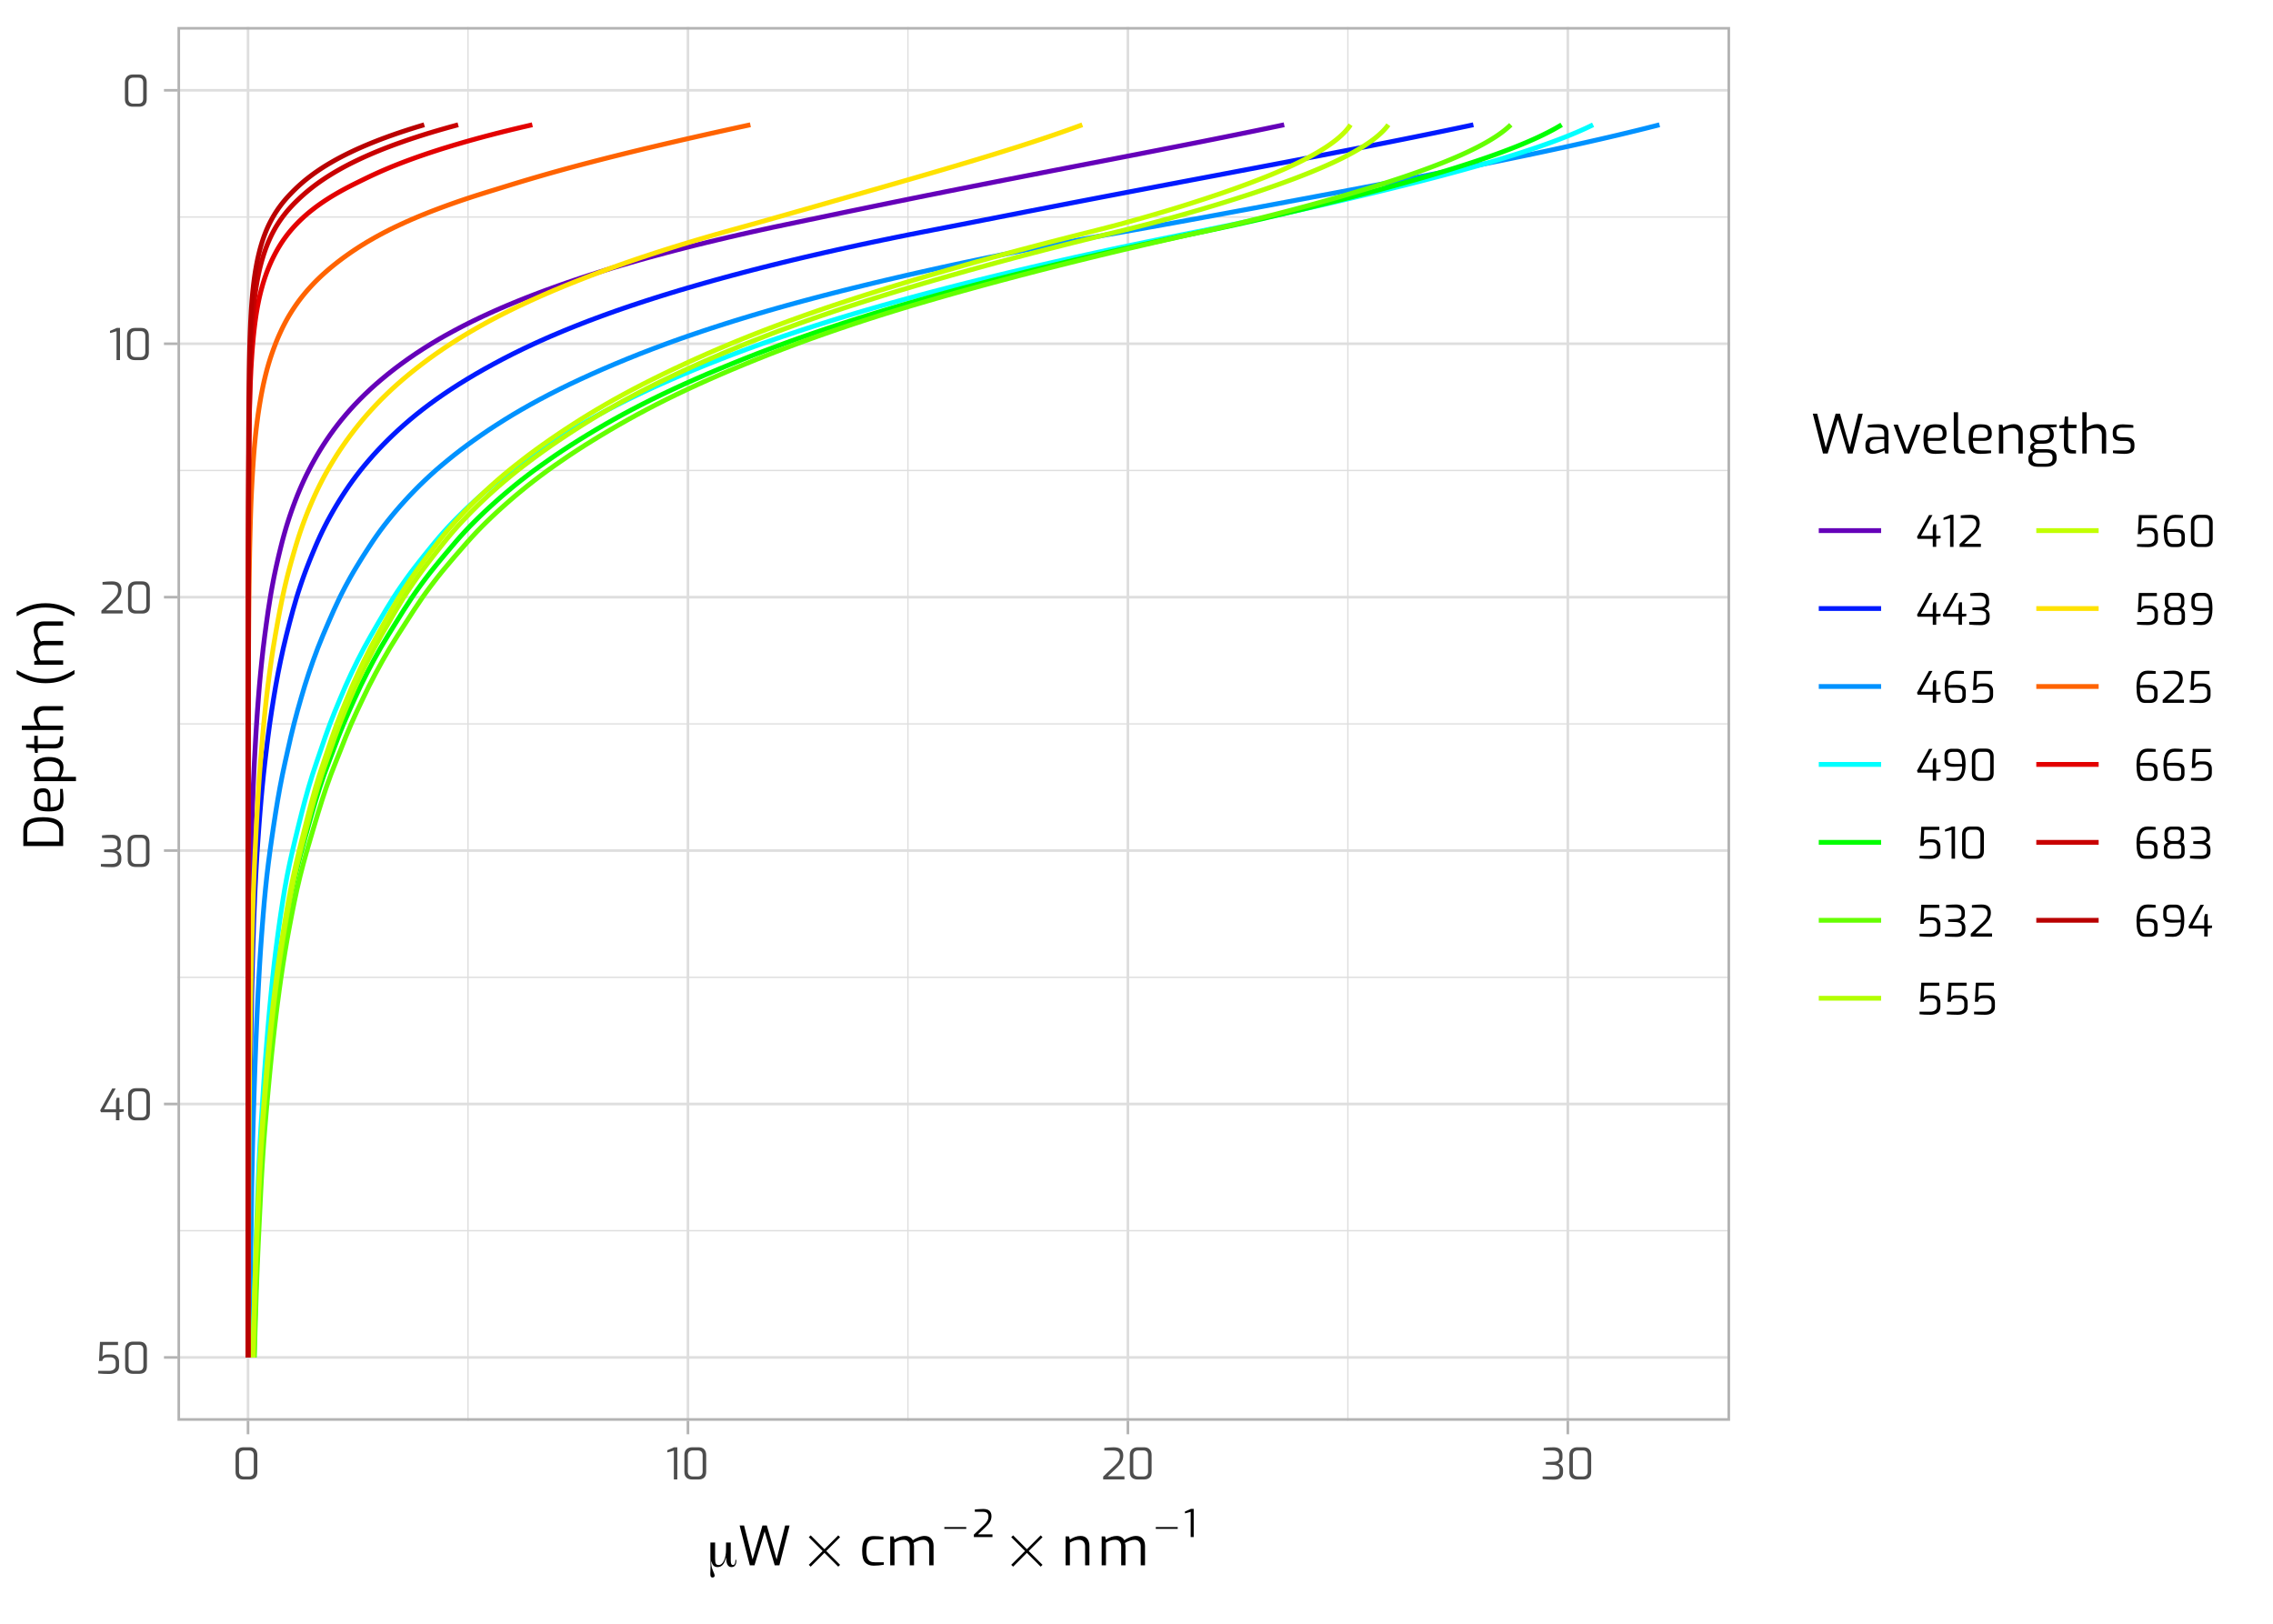 <?xml version="1.0" encoding="UTF-8"?>
<svg xmlns="http://www.w3.org/2000/svg" xmlns:xlink="http://www.w3.org/1999/xlink" width="504pt" height="360pt" viewBox="0 0 504 360" version="1.1">
<defs>
<g>
<symbol overflow="visible" id="glyph0-0">
<path style="stroke:none;" d="M 5.734 -5.156 L 5.734 0.031 L 0.547 0.031 L 0.547 -5.156 Z M 5.312 -4.734 L 0.953 -4.734 L 0.953 -0.391 L 5.312 -0.391 Z M 3.141 -2.203 L 1.891 -0.953 L 1.531 -1.312 L 2.797 -2.547 L 1.531 -3.812 L 1.891 -4.156 L 3.141 -2.906 L 4.391 -4.156 L 4.734 -3.812 L 3.484 -2.547 L 4.734 -1.312 L 4.391 -0.953 Z M 3.141 -2.203 "/>
</symbol>
<symbol overflow="visible" id="glyph0-1">
<path style="stroke:none;" d="M 2.484 0.016 C 1.941 0.016 1.516 -0.117 1.203 -0.391 C 0.891 -0.672 0.734 -1.094 0.734 -1.656 L 0.734 -5.406 C 0.734 -5.945 0.891 -6.367 1.203 -6.672 C 1.523 -6.973 1.953 -7.125 2.484 -7.125 L 3.859 -7.125 C 4.422 -7.125 4.844 -6.969 5.125 -6.656 C 5.414 -6.352 5.562 -5.938 5.562 -5.406 L 5.562 -1.656 C 5.562 -1.094 5.41 -0.672 5.109 -0.391 C 4.805 -0.117 4.391 0.016 3.859 0.016 Z M 3.688 -0.656 C 4.414 -0.656 4.781 -1.02 4.781 -1.75 L 4.781 -5.344 C 4.781 -6.062 4.426 -6.422 3.719 -6.422 L 2.609 -6.422 C 2.266 -6.422 1.992 -6.328 1.797 -6.141 C 1.598 -5.953 1.5 -5.688 1.5 -5.344 L 1.5 -1.75 C 1.5 -1.395 1.598 -1.125 1.797 -0.938 C 1.992 -0.75 2.27 -0.656 2.625 -0.656 Z M 3.688 -0.656 "/>
</symbol>
<symbol overflow="visible" id="glyph0-2">
<path style="stroke:none;" d="M 1.875 -6.375 L 0.422 -5.984 L 0.422 -6.469 L 1.953 -7.125 L 2.641 -7.125 L 2.641 0 L 1.875 0 Z M 1.875 -6.375 "/>
</symbol>
<symbol overflow="visible" id="glyph0-3">
<path style="stroke:none;" d="M 0.516 -0.625 L 3.125 -3.125 C 3.52 -3.5 3.801 -3.844 3.969 -4.156 C 4.133 -4.469 4.219 -4.816 4.219 -5.203 C 4.219 -5.586 4.102 -5.883 3.875 -6.094 C 3.656 -6.301 3.258 -6.406 2.688 -6.406 L 0.766 -6.406 L 0.766 -6.984 C 1.078 -7.016 1.414 -7.047 1.781 -7.078 C 2.156 -7.109 2.508 -7.125 2.844 -7.125 C 3.602 -7.125 4.145 -6.961 4.469 -6.641 C 4.801 -6.328 4.969 -5.883 4.969 -5.312 C 4.969 -4.812 4.867 -4.367 4.672 -3.984 C 4.484 -3.609 4.164 -3.203 3.719 -2.766 L 1.547 -0.703 L 5.234 -0.703 L 5.234 0 L 0.516 0 Z M 0.516 -0.625 "/>
</symbol>
<symbol overflow="visible" id="glyph0-4">
<path style="stroke:none;" d="M 2.969 0.062 C 1.977 0.062 1.125 0.02 0.406 -0.062 L 0.406 -0.656 L 2.719 -0.656 C 3.188 -0.656 3.539 -0.727 3.781 -0.875 C 4.031 -1.031 4.156 -1.316 4.156 -1.734 L 4.156 -2.203 C 4.156 -2.547 4.035 -2.797 3.797 -2.953 C 3.555 -3.109 3.27 -3.195 2.938 -3.219 L 1.125 -3.281 L 1.125 -3.844 L 2.906 -3.922 C 3.676 -3.953 4.062 -4.254 4.062 -4.828 L 4.062 -5.312 C 4.062 -5.656 3.945 -5.922 3.719 -6.109 C 3.488 -6.305 3.141 -6.406 2.672 -6.406 L 0.656 -6.406 L 0.656 -6.984 C 1.332 -7.078 2.094 -7.125 2.938 -7.125 C 3.551 -7.113 4.016 -6.957 4.328 -6.656 C 4.648 -6.363 4.812 -5.961 4.812 -5.453 L 4.812 -4.859 C 4.812 -4.461 4.707 -4.16 4.5 -3.953 C 4.289 -3.742 4.055 -3.613 3.797 -3.562 C 3.961 -3.52 4.129 -3.441 4.297 -3.328 C 4.473 -3.211 4.625 -3.051 4.75 -2.844 C 4.875 -2.633 4.938 -2.383 4.938 -2.094 L 4.938 -1.609 C 4.938 -1.078 4.766 -0.664 4.422 -0.375 C 4.078 -0.082 3.594 0.062 2.969 0.062 Z M 2.969 0.062 "/>
</symbol>
<symbol overflow="visible" id="glyph0-5">
<path style="stroke:none;" d="M 3.75 -1.797 L 0.422 -1.797 L 0.25 -2.219 L 2.922 -7.062 L 3.688 -7.062 L 1.125 -2.453 L 3.75 -2.453 L 3.75 -4.344 L 3.922 -5 L 4.516 -5 L 4.516 -2.453 L 5.484 -2.453 L 5.484 -1.922 L 4.516 -1.797 L 4.516 -0.016 L 3.75 -0.016 Z M 3.75 -1.797 "/>
</symbol>
<symbol overflow="visible" id="glyph0-6">
<path style="stroke:none;" d="M 3.25 0.047 C 2.32 0.047 1.508 0.008 0.812 -0.062 L 0.812 -0.641 L 3.25 -0.641 C 3.676 -0.641 4.02 -0.742 4.281 -0.953 C 4.551 -1.16 4.688 -1.441 4.688 -1.797 L 4.688 -2.578 C 4.688 -2.91 4.582 -3.172 4.375 -3.359 C 4.176 -3.547 3.883 -3.641 3.5 -3.641 L 2.75 -3.641 C 2.156 -3.641 1.812 -3.367 1.719 -2.828 L 1 -2.828 L 1.203 -7.062 L 5.203 -7.062 L 5.203 -6.375 L 1.859 -6.375 L 1.734 -3.781 C 1.816 -3.914 1.957 -4.031 2.156 -4.125 C 2.363 -4.227 2.609 -4.281 2.891 -4.281 L 3.734 -4.281 C 4.266 -4.281 4.68 -4.133 4.984 -3.844 C 5.285 -3.551 5.438 -3.172 5.438 -2.703 L 5.438 -1.656 C 5.438 -1.102 5.238 -0.68 4.844 -0.391 C 4.445 -0.098 3.914 0.047 3.25 0.047 Z M 3.25 0.047 "/>
</symbol>
<symbol overflow="visible" id="glyph0-7">
<path style="stroke:none;" d="M 2.625 0.031 C 2.195 0.031 1.844 -0.066 1.562 -0.266 C 1.281 -0.473 1.062 -0.836 0.906 -1.359 C 0.758 -1.891 0.688 -2.613 0.688 -3.531 C 0.688 -5.926 1.52 -7.125 3.188 -7.125 C 3.738 -7.125 4.32 -7.086 4.938 -7.016 L 4.938 -6.422 L 3.188 -6.422 C 2.633 -6.422 2.207 -6.207 1.906 -5.781 C 1.602 -5.352 1.453 -4.723 1.453 -3.891 C 1.93 -3.953 2.578 -3.984 3.391 -3.984 C 4.055 -3.984 4.551 -3.867 4.875 -3.641 C 5.195 -3.41 5.359 -3.031 5.359 -2.5 L 5.359 -1.516 C 5.359 -0.973 5.207 -0.578 4.906 -0.328 C 4.613 -0.086 4.219 0.031 3.719 0.031 Z M 3.578 -0.656 C 3.898 -0.656 4.148 -0.723 4.328 -0.859 C 4.516 -1.004 4.609 -1.258 4.609 -1.625 L 4.609 -2.375 C 4.609 -2.75 4.492 -3 4.266 -3.125 C 4.047 -3.258 3.695 -3.328 3.219 -3.328 L 1.453 -3.328 C 1.453 -2.641 1.5 -2.098 1.594 -1.703 C 1.695 -1.316 1.844 -1.047 2.031 -0.891 C 2.219 -0.734 2.457 -0.656 2.75 -0.656 Z M 3.578 -0.656 "/>
</symbol>
<symbol overflow="visible" id="glyph0-8">
<path style="stroke:none;" d="M 2.812 0.047 C 2.25 0.047 1.664 0.008 1.062 -0.062 L 1.062 -0.641 L 2.797 -0.641 C 3.359 -0.641 3.789 -0.852 4.094 -1.281 C 4.395 -1.707 4.547 -2.344 4.547 -3.188 C 4.066 -3.125 3.414 -3.094 2.594 -3.094 C 1.938 -3.094 1.445 -3.207 1.125 -3.438 C 0.801 -3.664 0.641 -4.039 0.641 -4.562 L 0.641 -5.562 C 0.641 -6.082 0.785 -6.469 1.078 -6.719 C 1.379 -6.969 1.773 -7.094 2.266 -7.094 L 3.359 -7.094 C 3.785 -7.094 4.141 -6.988 4.422 -6.781 C 4.703 -6.582 4.922 -6.223 5.078 -5.703 C 5.234 -5.18 5.312 -4.461 5.312 -3.547 C 5.312 -1.148 4.477 0.047 2.812 0.047 Z M 4.547 -3.734 C 4.547 -4.43 4.492 -4.973 4.391 -5.359 C 4.297 -5.754 4.156 -6.023 3.969 -6.172 C 3.781 -6.328 3.535 -6.406 3.234 -6.406 L 2.406 -6.406 C 2.082 -6.406 1.828 -6.332 1.641 -6.188 C 1.461 -6.051 1.375 -5.801 1.375 -5.438 L 1.375 -4.688 C 1.375 -4.32 1.484 -4.07 1.703 -3.938 C 1.93 -3.801 2.285 -3.734 2.766 -3.734 Z M 4.547 -3.734 "/>
</symbol>
<symbol overflow="visible" id="glyph0-9">
<path style="stroke:none;" d="M 2.5 0.016 C 1.969 0.016 1.547 -0.094 1.234 -0.312 C 0.93 -0.539 0.781 -0.895 0.781 -1.375 L 0.781 -2.391 C 0.781 -2.711 0.867 -2.973 1.047 -3.172 C 1.234 -3.379 1.445 -3.516 1.688 -3.578 C 1.176 -3.797 0.922 -4.211 0.922 -4.828 L 0.922 -5.625 C 0.922 -6.133 1.062 -6.508 1.344 -6.75 C 1.633 -6.988 2.008 -7.109 2.469 -7.109 L 3.797 -7.109 C 4.766 -7.109 5.25 -6.613 5.25 -5.625 L 5.25 -4.828 C 5.25 -4.586 5.188 -4.348 5.062 -4.109 C 4.938 -3.879 4.758 -3.734 4.531 -3.672 C 4.812 -3.617 5.023 -3.473 5.172 -3.234 C 5.316 -3.004 5.391 -2.742 5.391 -2.453 L 5.391 -1.375 C 5.391 -0.445 4.859 0.016 3.797 0.016 Z M 3.609 -3.922 C 3.91 -3.922 4.133 -4.008 4.281 -4.188 C 4.438 -4.363 4.516 -4.57 4.516 -4.812 L 4.516 -5.469 C 4.516 -5.82 4.441 -6.07 4.297 -6.219 C 4.16 -6.375 3.945 -6.453 3.656 -6.453 L 2.609 -6.453 C 2.273 -6.453 2.035 -6.375 1.891 -6.219 C 1.742 -6.07 1.672 -5.82 1.672 -5.469 L 1.672 -4.812 C 1.672 -4.539 1.75 -4.32 1.906 -4.156 C 2.062 -4 2.297 -3.922 2.609 -3.922 Z M 3.641 -0.641 C 3.984 -0.641 4.234 -0.707 4.391 -0.844 C 4.555 -0.988 4.641 -1.203 4.641 -1.484 L 4.641 -2.375 C 4.641 -2.695 4.555 -2.926 4.391 -3.062 C 4.234 -3.195 3.973 -3.266 3.609 -3.266 L 2.609 -3.266 C 2.348 -3.266 2.102 -3.191 1.875 -3.047 C 1.656 -2.898 1.547 -2.676 1.547 -2.375 L 1.547 -1.484 C 1.547 -1.191 1.641 -0.977 1.828 -0.844 C 2.023 -0.707 2.285 -0.641 2.609 -0.641 Z M 3.641 -0.641 "/>
</symbol>
<symbol overflow="visible" id="glyph1-0">
<path style="stroke:none;" d="M 0.406 0 L 0.406 -8 L 3.594 -8 L 3.594 0 Z M 0.797 -0.406 L 3.188 -0.406 L 3.188 -7.594 L 0.797 -7.594 Z M 0.797 -0.406 "/>
</symbol>
<symbol overflow="visible" id="glyph1-1">
<path style="stroke:none;" d="M 1.969 -1.812 C 1.969 -1.25 2.023 -0.863 2.141 -0.656 C 2.254 -0.457 2.461 -0.359 2.766 -0.359 C 3.234 -0.359 3.617 -0.68 3.922 -1.328 C 4.234 -1.984 4.391 -2.812 4.391 -3.812 L 4.391 -5.344 L 5.438 -5.344 L 5.438 -1.438 C 5.438 -1.07 5.473 -0.801 5.547 -0.625 C 5.629 -0.445 5.754 -0.359 5.922 -0.359 C 6.098 -0.359 6.234 -0.445 6.328 -0.625 C 6.422 -0.801 6.469 -1.051 6.469 -1.375 L 6.469 -1.516 L 6.656 -1.516 C 6.656 -1.492 6.656 -1.469 6.656 -1.438 C 6.664 -1.406 6.672 -1.352 6.672 -1.281 C 6.672 -0.844 6.578 -0.504 6.391 -0.266 C 6.211 -0.023 5.953 0.094 5.609 0.094 C 5.223 0.094 4.93 -0.07 4.734 -0.406 C 4.535 -0.738 4.43 -1.25 4.422 -1.938 C 4.422 -1.957 4.41 -1.969 4.391 -1.969 C 4.379 -1.969 4.367 -1.961 4.359 -1.953 C 4.18 -1.242 3.941 -0.723 3.641 -0.391 C 3.336 -0.066 2.957 0.094 2.5 0.094 C 2.156 0.094 1.867 -0.004 1.641 -0.203 C 1.422 -0.41 1.266 -0.719 1.172 -1.125 C 1.172 -1.133 1.16 -1.141 1.141 -1.141 C 1.117 -1.141 1.109 -1.133 1.109 -1.125 C 1.109 -1.039 1.109 -0.926 1.109 -0.781 C 1.109 -0.27 1.234 0.281 1.484 0.875 C 1.742 1.469 1.875 1.82 1.875 1.938 C 1.875 2.082 1.832 2.195 1.75 2.281 C 1.664 2.363 1.547 2.406 1.391 2.406 C 1.223 2.406 1.098 2.344 1.016 2.219 C 0.941 2.102 0.906 1.895 0.906 1.594 C 0.906 1.531 0.91 1.316 0.922 0.953 C 0.941 0.586 0.953 0.242 0.953 -0.078 C 0.953 -0.367 0.945 -0.773 0.938 -1.297 C 0.926 -1.816 0.922 -2.195 0.922 -2.438 L 0.922 -5.344 L 1.969 -5.344 Z M 1.969 -1.812 "/>
</symbol>
<symbol overflow="visible" id="glyph1-2">
<path style="stroke:none;" d="M 1.297 -0.406 L 4.359 -3.469 L 1.297 -6.531 L 1.719 -6.938 L 4.766 -3.875 L 7.828 -6.938 L 8.234 -6.531 L 5.172 -3.469 L 8.234 -0.406 L 7.828 0 L 4.766 -3.062 L 1.719 0 Z M 1.297 -0.406 "/>
</symbol>
<symbol overflow="visible" id="glyph2-0">
<path style="stroke:none;" d="M 7.156 -6.438 L 7.156 0.031 L 0.688 0.031 L 0.688 -6.438 Z M 6.641 -5.922 L 1.203 -5.922 L 1.203 -0.484 L 6.641 -0.484 Z M 3.922 -2.766 L 2.359 -1.188 L 1.922 -1.625 L 3.484 -3.188 L 1.922 -4.766 L 2.359 -5.203 L 3.922 -3.641 L 5.5 -5.203 L 5.922 -4.766 L 4.375 -3.188 L 5.922 -1.625 L 5.5 -1.188 Z M 3.922 -2.766 "/>
</symbol>
<symbol overflow="visible" id="glyph2-1">
<path style="stroke:none;" d="M 0.406 -8.828 L 1.391 -8.828 L 3.281 -1.312 L 5.469 -8.828 L 6.438 -8.828 L 8.609 -1.312 L 10.5 -8.828 L 11.484 -8.828 L 9.219 0 L 8.188 0 L 5.953 -7.5 L 3.703 0 L 2.672 0 Z M 0.406 -8.828 "/>
</symbol>
<symbol overflow="visible" id="glyph2-2">
<path style="stroke:none;" d="M 3.234 0.078 C 2.422 0.078 1.789 -0.16 1.344 -0.641 C 0.906 -1.117 0.688 -1.969 0.688 -3.188 C 0.688 -4.039 0.785 -4.707 0.984 -5.188 C 1.191 -5.676 1.484 -6.016 1.859 -6.203 C 2.234 -6.391 2.703 -6.484 3.266 -6.484 C 4.035 -6.484 4.742 -6.426 5.391 -6.312 L 5.391 -5.75 L 3.516 -5.75 C 3.078 -5.75 2.723 -5.676 2.453 -5.531 C 2.18 -5.383 1.973 -5.125 1.828 -4.75 C 1.691 -4.383 1.625 -3.859 1.625 -3.172 C 1.625 -2.516 1.695 -2.004 1.844 -1.641 C 2 -1.273 2.211 -1.02 2.484 -0.875 C 2.754 -0.738 3.102 -0.672 3.531 -0.672 L 5.484 -0.672 L 5.484 -0.125 C 4.734 0.008 3.984 0.078 3.234 0.078 Z M 3.234 0.078 "/>
</symbol>
<symbol overflow="visible" id="glyph2-3">
<path style="stroke:none;" d="M 0.906 -6.406 L 1.656 -6.406 L 1.859 -5.703 C 2.66 -6.242 3.461 -6.516 4.266 -6.516 C 4.648 -6.516 4.984 -6.426 5.266 -6.25 C 5.547 -6.082 5.766 -5.852 5.922 -5.562 C 6.266 -5.812 6.676 -6.031 7.156 -6.219 C 7.645 -6.414 8.098 -6.516 8.516 -6.516 C 9.172 -6.516 9.664 -6.312 10 -5.906 C 10.344 -5.5 10.516 -4.969 10.516 -4.312 L 10.516 0 L 9.562 0 L 9.562 -4.25 C 9.562 -4.664 9.438 -5.004 9.188 -5.266 C 8.945 -5.523 8.617 -5.656 8.203 -5.656 C 7.859 -5.656 7.5 -5.586 7.125 -5.453 C 6.758 -5.328 6.406 -5.16 6.062 -4.953 C 6.145 -4.703 6.188 -4.461 6.188 -4.234 L 6.188 0 L 5.234 0 L 5.234 -4.25 C 5.234 -4.664 5.113 -5.004 4.875 -5.266 C 4.645 -5.523 4.32 -5.656 3.906 -5.656 C 3.52 -5.656 3.176 -5.602 2.875 -5.5 C 2.57 -5.406 2.234 -5.25 1.859 -5.031 L 1.859 0 L 0.906 0 Z M 0.906 -6.406 "/>
</symbol>
<symbol overflow="visible" id="glyph2-4">
<path style="stroke:none;" d="M 0.906 -6.406 L 1.656 -6.406 L 1.859 -5.703 C 2.191 -5.93 2.562 -6.125 2.969 -6.281 C 3.383 -6.438 3.797 -6.516 4.203 -6.516 C 4.867 -6.516 5.363 -6.312 5.688 -5.906 C 6.02 -5.5 6.188 -4.984 6.188 -4.359 L 6.188 0 L 5.234 0 L 5.234 -4.25 C 5.234 -4.664 5.113 -5.004 4.875 -5.266 C 4.645 -5.523 4.32 -5.656 3.906 -5.656 C 3.52 -5.656 3.176 -5.602 2.875 -5.5 C 2.57 -5.406 2.234 -5.25 1.859 -5.031 L 1.859 0 L 0.906 0 Z M 0.906 -6.406 "/>
</symbol>
<symbol overflow="visible" id="glyph2-5">
<path style="stroke:none;" d="M 2.156 0.078 C 1.676 0.078 1.285 -0.066 0.984 -0.359 C 0.691 -0.648 0.547 -1.039 0.547 -1.531 L 0.547 -1.984 C 0.547 -2.504 0.711 -2.914 1.047 -3.219 C 1.391 -3.531 1.891 -3.688 2.547 -3.688 L 4.719 -3.688 L 4.719 -4.469 C 4.719 -4.906 4.598 -5.227 4.359 -5.438 C 4.129 -5.645 3.695 -5.75 3.062 -5.75 L 1.062 -5.75 L 1.062 -6.312 C 1.82 -6.438 2.602 -6.5 3.406 -6.5 C 4.188 -6.5 4.754 -6.344 5.109 -6.031 C 5.473 -5.719 5.656 -5.219 5.656 -4.531 L 5.656 0 L 4.938 0 L 4.75 -0.734 C 4.695 -0.68 4.523 -0.586 4.234 -0.453 C 3.941 -0.316 3.602 -0.191 3.219 -0.078 C 2.844 0.023 2.488 0.078 2.156 0.078 Z M 2.578 -0.641 C 2.797 -0.641 3.062 -0.676 3.375 -0.75 C 3.688 -0.832 3.969 -0.914 4.219 -1 C 4.469 -1.094 4.633 -1.156 4.719 -1.188 L 4.719 -3.203 L 2.766 -3.125 C 2.316 -3.102 1.988 -2.992 1.781 -2.797 C 1.582 -2.598 1.484 -2.328 1.484 -1.984 L 1.484 -1.688 C 1.484 -1.32 1.586 -1.055 1.797 -0.891 C 2.016 -0.723 2.273 -0.641 2.578 -0.641 Z M 2.578 -0.641 "/>
</symbol>
<symbol overflow="visible" id="glyph2-6">
<path style="stroke:none;" d="M 0.234 -6.406 L 1.203 -6.406 L 3.188 -0.891 L 5.25 -6.406 L 6.203 -6.406 L 3.719 0 L 2.641 0 Z M 0.234 -6.406 "/>
</symbol>
<symbol overflow="visible" id="glyph2-7">
<path style="stroke:none;" d="M 3.359 0.078 C 2.672 0.078 2.133 -0.02 1.75 -0.219 C 1.375 -0.426 1.102 -0.766 0.938 -1.234 C 0.77 -1.703 0.688 -2.363 0.688 -3.219 C 0.688 -4.07 0.77 -4.734 0.938 -5.203 C 1.113 -5.68 1.395 -6.016 1.781 -6.203 C 2.164 -6.391 2.695 -6.484 3.375 -6.484 C 3.957 -6.484 4.422 -6.422 4.766 -6.297 C 5.117 -6.172 5.379 -5.953 5.547 -5.641 C 5.723 -5.336 5.812 -4.914 5.812 -4.375 C 5.812 -3.82 5.648 -3.422 5.328 -3.172 C 5.016 -2.93 4.566 -2.812 3.984 -2.812 L 1.625 -2.812 C 1.633 -2.258 1.691 -1.832 1.797 -1.531 C 1.898 -1.238 2.094 -1.02 2.375 -0.875 C 2.656 -0.738 3.062 -0.672 3.594 -0.672 L 5.656 -0.672 L 5.656 -0.094 C 5.219 -0.039 4.832 0 4.5 0.031 C 4.164 0.062 3.785 0.078 3.359 0.078 Z M 3.906 -3.438 C 4.27 -3.438 4.535 -3.504 4.703 -3.641 C 4.867 -3.785 4.953 -4.023 4.953 -4.359 C 4.953 -4.891 4.832 -5.254 4.594 -5.453 C 4.363 -5.66 3.957 -5.766 3.375 -5.766 C 2.906 -5.766 2.547 -5.695 2.297 -5.562 C 2.055 -5.426 1.883 -5.191 1.781 -4.859 C 1.676 -4.535 1.625 -4.062 1.625 -3.438 Z M 3.906 -3.438 "/>
</symbol>
<symbol overflow="visible" id="glyph2-8">
<path style="stroke:none;" d="M 2.594 0.016 C 2.02 0.016 1.594 -0.141 1.312 -0.453 C 1.039 -0.766 0.906 -1.297 0.906 -2.047 L 0.906 -9.156 L 1.859 -9.156 L 1.859 -2.172 C 1.859 -1.641 1.93 -1.273 2.078 -1.078 C 2.223 -0.891 2.453 -0.781 2.766 -0.75 L 3.406 -0.672 L 3.406 0.016 Z M 2.594 0.016 "/>
</symbol>
<symbol overflow="visible" id="glyph2-9">
<path style="stroke:none;" d="M 6.641 -5.875 L 5.203 -5.766 C 5.359 -5.66 5.488 -5.551 5.594 -5.438 C 5.707 -5.332 5.805 -5.172 5.891 -4.953 C 5.973 -4.734 6.016 -4.453 6.016 -4.109 C 6.016 -3.555 5.832 -3.094 5.469 -2.719 C 5.113 -2.352 4.539 -2.172 3.75 -2.172 L 2.719 -2.172 C 2.363 -2.172 2.094 -2.117 1.906 -2.016 C 1.719 -1.91 1.625 -1.734 1.625 -1.484 C 1.625 -1.305 1.691 -1.172 1.828 -1.078 C 1.961 -0.992 2.117 -0.953 2.297 -0.953 L 4.422 -0.953 C 5.172 -0.953 5.727 -0.805 6.094 -0.516 C 6.457 -0.234 6.641 0.203 6.641 0.797 L 6.641 1.062 C 6.641 1.656 6.438 2.113 6.031 2.438 C 5.625 2.77 5.035 2.938 4.266 2.938 L 2.484 2.938 C 1.836 2.938 1.32 2.801 0.938 2.531 C 0.562 2.27 0.375 1.879 0.375 1.359 L 0.375 1.062 C 0.375 0.719 0.469 0.422 0.656 0.172 C 0.852 -0.078 1.109 -0.27 1.422 -0.406 C 1.211 -0.5 1.055 -0.629 0.953 -0.797 C 0.848 -0.961 0.797 -1.148 0.797 -1.359 C 0.797 -1.961 1.16 -2.344 1.891 -2.5 C 1.473 -2.664 1.176 -2.914 1 -3.25 C 0.832 -3.582 0.75 -3.953 0.75 -4.359 C 0.75 -5.734 1.57 -6.422 3.219 -6.422 L 6.641 -6.422 Z M 3.641 -2.906 C 4.203 -2.906 4.594 -3.023 4.812 -3.266 C 5.031 -3.504 5.141 -3.82 5.141 -4.219 C 5.141 -5.188 4.676 -5.672 3.75 -5.672 L 3.078 -5.672 C 2.598 -5.672 2.234 -5.566 1.984 -5.359 C 1.734 -5.148 1.609 -4.801 1.609 -4.312 C 1.609 -3.375 2.047 -2.906 2.922 -2.906 Z M 2.656 -0.219 C 2.27 -0.219 1.941 -0.125 1.672 0.062 C 1.398 0.25 1.266 0.531 1.266 0.906 L 1.266 1.172 C 1.266 1.891 1.742 2.25 2.703 2.25 L 4.188 2.25 C 4.688 2.25 5.066 2.156 5.328 1.969 C 5.598 1.781 5.734 1.492 5.734 1.109 L 5.734 0.859 C 5.734 0.516 5.625 0.25 5.406 0.062 C 5.195 -0.125 4.832 -0.219 4.312 -0.219 Z M 2.656 -0.219 "/>
</symbol>
<symbol overflow="visible" id="glyph2-10">
<path style="stroke:none;" d="M 3.031 0 C 2.406 0 1.941 -0.16 1.641 -0.484 C 1.348 -0.805 1.207 -1.336 1.219 -2.078 L 1.266 -5.625 L 0.234 -5.625 L 0.234 -6.234 L 1.266 -6.406 L 1.422 -8.203 L 2.156 -8.203 L 2.156 -6.406 L 4.016 -6.406 L 4.016 -5.625 L 2.156 -5.625 L 2.156 -2.078 C 2.156 -1.586 2.25 -1.25 2.438 -1.062 C 2.625 -0.883 2.852 -0.785 3.125 -0.766 L 3.906 -0.703 L 3.906 0 Z M 3.031 0 "/>
</symbol>
<symbol overflow="visible" id="glyph2-11">
<path style="stroke:none;" d="M 0.906 -9.156 L 1.859 -9.156 L 1.859 -5.703 C 2.191 -5.93 2.562 -6.125 2.969 -6.281 C 3.383 -6.438 3.801 -6.516 4.219 -6.516 C 4.863 -6.516 5.352 -6.312 5.688 -5.906 C 6.02 -5.508 6.188 -5 6.188 -4.375 L 6.188 0 L 5.234 0 L 5.234 -4.266 C 5.234 -4.672 5.113 -5.004 4.875 -5.266 C 4.633 -5.523 4.312 -5.656 3.906 -5.656 C 3.52 -5.656 3.176 -5.602 2.875 -5.5 C 2.57 -5.406 2.234 -5.25 1.859 -5.031 L 1.859 0 L 0.906 0 Z M 0.906 -9.156 "/>
</symbol>
<symbol overflow="visible" id="glyph2-12">
<path style="stroke:none;" d="M 3.125 0.078 C 2.758 0.078 2.305 0.055 1.766 0.016 C 1.223 -0.016 0.848 -0.051 0.641 -0.094 L 0.641 -0.672 L 3.281 -0.672 C 3.727 -0.672 4.055 -0.727 4.266 -0.844 C 4.473 -0.969 4.578 -1.223 4.578 -1.609 L 4.578 -1.891 C 4.578 -2.492 4.188 -2.797 3.406 -2.797 L 2.516 -2.797 C 1.891 -2.797 1.41 -2.914 1.078 -3.156 C 0.754 -3.395 0.594 -3.801 0.594 -4.375 L 0.594 -4.719 C 0.594 -5.32 0.77 -5.766 1.125 -6.047 C 1.477 -6.328 2.051 -6.469 2.844 -6.469 C 3.188 -6.469 3.594 -6.445 4.062 -6.406 C 4.531 -6.375 4.895 -6.332 5.156 -6.281 L 5.156 -5.719 L 2.688 -5.719 C 2.258 -5.719 1.941 -5.645 1.734 -5.5 C 1.523 -5.352 1.422 -5.094 1.422 -4.719 L 1.422 -4.453 C 1.422 -4.109 1.52 -3.879 1.719 -3.766 C 1.926 -3.648 2.238 -3.594 2.656 -3.594 L 3.578 -3.594 C 4.16 -3.594 4.609 -3.453 4.922 -3.172 C 5.242 -2.898 5.406 -2.508 5.406 -2 L 5.406 -1.562 C 5.406 -0.945 5.207 -0.52 4.812 -0.281 C 4.426 -0.039 3.863 0.078 3.125 0.078 Z M 3.125 0.078 "/>
</symbol>
<symbol overflow="visible" id="glyph3-0">
<path style="stroke:none;" d="M 0.281 0 L 0.281 -5.609 L 2.516 -5.609 L 2.516 0 Z M 0.562 -0.281 L 2.234 -0.281 L 2.234 -5.328 L 0.562 -5.328 Z M 0.562 -0.281 "/>
</symbol>
<symbol overflow="visible" id="glyph3-1">
<path style="stroke:none;" d="M 0.906 -2.234 L 0.906 -2.625 L 5.766 -2.625 L 5.766 -2.234 Z M 0.906 -2.234 "/>
</symbol>
<symbol overflow="visible" id="glyph4-0">
<path style="stroke:none;" d="M 5.016 -4.516 L 5.016 0.031 L 0.484 0.031 L 0.484 -4.516 Z M 4.656 -4.141 L 0.844 -4.141 L 0.844 -0.344 L 4.656 -0.344 Z M 2.75 -1.938 L 1.656 -0.828 L 1.344 -1.141 L 2.453 -2.234 L 1.344 -3.344 L 1.656 -3.641 L 2.75 -2.547 L 3.844 -3.641 L 4.156 -3.344 L 3.062 -2.234 L 4.156 -1.141 L 3.844 -0.828 Z M 2.75 -1.938 "/>
</symbol>
<symbol overflow="visible" id="glyph4-1">
<path style="stroke:none;" d="M 0.453 -0.547 L 2.734 -2.734 C 3.086 -3.066 3.332 -3.367 3.469 -3.641 C 3.613 -3.91 3.688 -4.219 3.688 -4.562 C 3.688 -4.895 3.586 -5.148 3.391 -5.328 C 3.203 -5.516 2.859 -5.609 2.359 -5.609 L 0.672 -5.609 L 0.672 -6.125 C 0.941 -6.145 1.238 -6.164 1.562 -6.188 C 1.895 -6.219 2.207 -6.234 2.5 -6.234 C 3.164 -6.234 3.641 -6.094 3.922 -5.812 C 4.211 -5.539 4.359 -5.156 4.359 -4.656 C 4.359 -4.219 4.27 -3.832 4.094 -3.5 C 3.926 -3.164 3.645 -2.805 3.25 -2.422 L 1.359 -0.609 L 4.578 -0.609 L 4.578 0 L 0.453 0 Z M 0.453 -0.547 "/>
</symbol>
<symbol overflow="visible" id="glyph4-2">
<path style="stroke:none;" d="M 1.641 -5.594 L 0.375 -5.25 L 0.375 -5.672 L 1.703 -6.25 L 2.312 -6.25 L 2.312 0 L 1.641 0 Z M 1.641 -5.594 "/>
</symbol>
<symbol overflow="visible" id="glyph5-0">
<path style="stroke:none;" d="M -6.438 -7.156 L 0.031 -7.156 L 0.031 -0.688 L -6.438 -0.688 Z M -5.922 -6.641 L -5.922 -1.203 L -0.484 -1.203 L -0.484 -6.641 Z M -2.766 -3.922 L -1.188 -2.359 L -1.625 -1.922 L -3.188 -3.484 L -4.766 -1.922 L -5.203 -2.359 L -3.641 -3.922 L -5.203 -5.5 L -4.766 -5.922 L -3.188 -4.375 L -1.625 -5.922 L -1.188 -5.5 Z M -2.766 -3.922 "/>
</symbol>
<symbol overflow="visible" id="glyph5-1">
<path style="stroke:none;" d="M -8.828 -0.922 L -8.828 -4.422 C -8.828 -5.453 -8.457 -6.191 -7.719 -6.641 C -6.988 -7.086 -5.891 -7.312 -4.422 -7.312 C -3.004 -7.312 -1.91 -7.066 -1.141 -6.578 C -0.379 -6.086 0 -5.367 0 -4.422 L 0 -0.922 Z M -0.859 -4.344 C -0.859 -5.02 -1.172 -5.523 -1.797 -5.859 C -2.422 -6.203 -3.297 -6.375 -4.422 -6.375 C -5.285 -6.375 -5.977 -6.301 -6.5 -6.156 C -7.02 -6.02 -7.395 -5.801 -7.625 -5.5 C -7.852 -5.207 -7.969 -4.82 -7.969 -4.344 L -7.969 -1.891 L -0.859 -1.891 Z M -0.859 -4.344 "/>
</symbol>
<symbol overflow="visible" id="glyph5-2">
<path style="stroke:none;" d="M 0.078 -3.359 C 0.078 -2.672 -0.02 -2.133 -0.219 -1.75 C -0.426 -1.375 -0.766 -1.102 -1.234 -0.938 C -1.703 -0.77 -2.363 -0.688 -3.219 -0.688 C -4.07 -0.688 -4.734 -0.77 -5.203 -0.938 C -5.68 -1.113 -6.016 -1.395 -6.203 -1.781 C -6.391 -2.164 -6.484 -2.695 -6.484 -3.375 C -6.484 -3.957 -6.422 -4.422 -6.297 -4.766 C -6.172 -5.117 -5.953 -5.379 -5.641 -5.547 C -5.336 -5.723 -4.914 -5.812 -4.375 -5.812 C -3.82 -5.812 -3.422 -5.648 -3.172 -5.328 C -2.93 -5.016 -2.812 -4.566 -2.812 -3.984 L -2.812 -1.625 C -2.258 -1.633 -1.832 -1.691 -1.531 -1.797 C -1.238 -1.898 -1.02 -2.094 -0.875 -2.375 C -0.738 -2.656 -0.672 -3.062 -0.672 -3.594 L -0.672 -5.656 L -0.094 -5.656 C -0.039 -5.219 0 -4.832 0.031 -4.5 C 0.062 -4.164 0.078 -3.785 0.078 -3.359 Z M -3.438 -3.906 C -3.438 -4.27 -3.504 -4.535 -3.641 -4.703 C -3.785 -4.867 -4.023 -4.953 -4.359 -4.953 C -4.891 -4.953 -5.254 -4.832 -5.453 -4.594 C -5.66 -4.363 -5.766 -3.957 -5.766 -3.375 C -5.766 -2.906 -5.695 -2.547 -5.562 -2.297 C -5.426 -2.055 -5.191 -1.883 -4.859 -1.781 C -4.535 -1.676 -4.062 -1.625 -3.438 -1.625 Z M -3.438 -3.906 "/>
</symbol>
<symbol overflow="visible" id="glyph5-3">
<path style="stroke:none;" d="M -6.406 -0.906 L -6.406 -1.688 L -5.75 -1.859 C -5.938 -2.117 -6.102 -2.441 -6.25 -2.828 C -6.406 -3.223 -6.484 -3.598 -6.484 -3.953 C -6.484 -4.742 -6.176 -5.32 -5.562 -5.688 C -4.945 -6.062 -4.164 -6.25 -3.219 -6.25 C -2.125 -6.25 -1.301 -6.062 -0.75 -5.688 C -0.195 -5.32 0.078 -4.742 0.078 -3.953 C 0.078 -3.609 0.023 -3.254 -0.078 -2.891 C -0.191 -2.535 -0.344 -2.191 -0.531 -1.859 L 2.844 -1.859 L 2.844 -0.906 Z M -0.719 -3.703 C -0.719 -4.766 -1.551 -5.297 -3.219 -5.297 C -4.051 -5.297 -4.672 -5.145 -5.078 -4.844 C -5.492 -4.539 -5.703 -4.16 -5.703 -3.703 C -5.703 -3.359 -5.648 -3.035 -5.547 -2.734 C -5.453 -2.441 -5.32 -2.148 -5.156 -1.859 L -1.234 -1.859 C -0.891 -2.461 -0.719 -3.078 -0.719 -3.703 Z M -0.719 -3.703 "/>
</symbol>
<symbol overflow="visible" id="glyph5-4">
<path style="stroke:none;" d="M 0 -3.031 C 0 -2.406 -0.16 -1.941 -0.484 -1.641 C -0.805 -1.348 -1.336 -1.207 -2.078 -1.219 L -5.625 -1.266 L -5.625 -0.234 L -6.234 -0.234 L -6.406 -1.266 L -8.203 -1.422 L -8.203 -2.156 L -6.406 -2.156 L -6.406 -4.016 L -5.625 -4.016 L -5.625 -2.156 L -2.078 -2.156 C -1.586 -2.156 -1.25 -2.25 -1.062 -2.438 C -0.883 -2.625 -0.785 -2.852 -0.766 -3.125 L -0.703 -3.906 L 0 -3.906 Z M 0 -3.031 "/>
</symbol>
<symbol overflow="visible" id="glyph5-5">
<path style="stroke:none;" d="M -9.156 -0.906 L -9.156 -1.859 L -5.703 -1.859 C -5.93 -2.191 -6.125 -2.562 -6.281 -2.969 C -6.438 -3.383 -6.516 -3.801 -6.516 -4.219 C -6.516 -4.863 -6.312 -5.352 -5.906 -5.688 C -5.508 -6.02 -5 -6.188 -4.375 -6.188 L 0 -6.188 L 0 -5.234 L -4.266 -5.234 C -4.672 -5.234 -5.004 -5.113 -5.266 -4.875 C -5.523 -4.633 -5.656 -4.312 -5.656 -3.906 C -5.656 -3.52 -5.602 -3.176 -5.5 -2.875 C -5.406 -2.57 -5.25 -2.234 -5.031 -1.859 L 0 -1.859 L 0 -0.906 Z M -9.156 -0.906 "/>
</symbol>
<symbol overflow="visible" id="glyph5-6">
<path style="stroke:none;" d=""/>
</symbol>
<symbol overflow="visible" id="glyph5-7">
<path style="stroke:none;" d="M 2.516 -3.016 C 1.504 -2.359 0.492 -1.852 -0.516 -1.5 C -1.535 -1.156 -2.664 -0.984 -3.906 -0.984 C -5.113 -0.984 -6.234 -1.16 -7.266 -1.516 C -8.297 -1.867 -9.312 -2.367 -10.312 -3.016 L -10.312 -3.891 C -9.238 -3.273 -8.188 -2.797 -7.156 -2.453 C -6.125 -2.109 -5.039 -1.938 -3.906 -1.938 C -2.75 -1.938 -1.672 -2.098 -0.672 -2.422 C 0.328 -2.754 1.391 -3.25 2.516 -3.906 Z M 2.516 -3.016 "/>
</symbol>
<symbol overflow="visible" id="glyph5-8">
<path style="stroke:none;" d="M -6.406 -0.906 L -6.406 -1.656 L -5.703 -1.859 C -6.242 -2.66 -6.516 -3.461 -6.516 -4.266 C -6.516 -4.648 -6.426 -4.984 -6.25 -5.266 C -6.082 -5.547 -5.852 -5.766 -5.562 -5.922 C -5.812 -6.266 -6.031 -6.676 -6.219 -7.156 C -6.414 -7.645 -6.516 -8.098 -6.516 -8.516 C -6.516 -9.172 -6.312 -9.664 -5.906 -10 C -5.5 -10.344 -4.969 -10.516 -4.312 -10.516 L 0 -10.516 L 0 -9.562 L -4.25 -9.562 C -4.664 -9.562 -5.004 -9.438 -5.266 -9.188 C -5.523 -8.945 -5.656 -8.617 -5.656 -8.203 C -5.656 -7.859 -5.586 -7.5 -5.453 -7.125 C -5.328 -6.758 -5.16 -6.406 -4.953 -6.062 C -4.703 -6.145 -4.461 -6.188 -4.234 -6.188 L 0 -6.188 L 0 -5.234 L -4.25 -5.234 C -4.664 -5.234 -5.004 -5.113 -5.266 -4.875 C -5.523 -4.645 -5.656 -4.32 -5.656 -3.906 C -5.656 -3.52 -5.602 -3.176 -5.5 -2.875 C -5.406 -2.57 -5.25 -2.234 -5.031 -1.859 L 0 -1.859 L 0 -0.906 Z M -6.406 -0.906 "/>
</symbol>
<symbol overflow="visible" id="glyph5-9">
<path style="stroke:none;" d="M 2.516 -0.266 C 1.43 -0.898 0.383 -1.383 -0.625 -1.719 C -1.633 -2.051 -2.727 -2.219 -3.906 -2.219 C -5.07 -2.219 -6.148 -2.055 -7.141 -1.734 C -8.129 -1.422 -9.188 -0.93 -10.312 -0.266 L -10.312 -1.156 C -9.301 -1.812 -8.289 -2.312 -7.281 -2.656 C -6.281 -3 -5.156 -3.172 -3.906 -3.172 C -2.664 -3.172 -1.539 -3 -0.531 -2.656 C 0.477 -2.312 1.492 -1.812 2.516 -1.156 Z M 2.516 -0.266 "/>
</symbol>
</g>
<clipPath id="clip1">
  <path d="M 39.348 5.977 L 383.621 5.977 L 383.621 315.004 L 39.348 315.004 Z M 39.348 5.977 "/>
</clipPath>
<clipPath id="clip2">
  <path d="M 39.348 47 L 383.621 47 L 383.621 49 L 39.348 49 Z M 39.348 47 "/>
</clipPath>
<clipPath id="clip3">
  <path d="M 39.348 104 L 383.621 104 L 383.621 105 L 39.348 105 Z M 39.348 104 "/>
</clipPath>
<clipPath id="clip4">
  <path d="M 39.348 160 L 383.621 160 L 383.621 161 L 39.348 161 Z M 39.348 160 "/>
</clipPath>
<clipPath id="clip5">
  <path d="M 39.348 216 L 383.621 216 L 383.621 217 L 39.348 217 Z M 39.348 216 "/>
</clipPath>
<clipPath id="clip6">
  <path d="M 39.348 272 L 383.621 272 L 383.621 274 L 39.348 274 Z M 39.348 272 "/>
</clipPath>
<clipPath id="clip7">
  <path d="M 103 5.977 L 104 5.977 L 104 315.004 L 103 315.004 Z M 103 5.977 "/>
</clipPath>
<clipPath id="clip8">
  <path d="M 201 5.977 L 202 5.977 L 202 315.004 L 201 315.004 Z M 201 5.977 "/>
</clipPath>
<clipPath id="clip9">
  <path d="M 298 5.977 L 300 5.977 L 300 315.004 L 298 315.004 Z M 298 5.977 "/>
</clipPath>
<clipPath id="clip10">
  <path d="M 39.348 19 L 383.621 19 L 383.621 21 L 39.348 21 Z M 39.348 19 "/>
</clipPath>
<clipPath id="clip11">
  <path d="M 39.348 75 L 383.621 75 L 383.621 77 L 39.348 77 Z M 39.348 75 "/>
</clipPath>
<clipPath id="clip12">
  <path d="M 39.348 132 L 383.621 132 L 383.621 133 L 39.348 133 Z M 39.348 132 "/>
</clipPath>
<clipPath id="clip13">
  <path d="M 39.348 188 L 383.621 188 L 383.621 189 L 39.348 189 Z M 39.348 188 "/>
</clipPath>
<clipPath id="clip14">
  <path d="M 39.348 244 L 383.621 244 L 383.621 246 L 39.348 246 Z M 39.348 244 "/>
</clipPath>
<clipPath id="clip15">
  <path d="M 39.348 300 L 383.621 300 L 383.621 302 L 39.348 302 Z M 39.348 300 "/>
</clipPath>
<clipPath id="clip16">
  <path d="M 54 5.977 L 56 5.977 L 56 315.004 L 54 315.004 Z M 54 5.977 "/>
</clipPath>
<clipPath id="clip17">
  <path d="M 152 5.977 L 153 5.977 L 153 315.004 L 152 315.004 Z M 152 5.977 "/>
</clipPath>
<clipPath id="clip18">
  <path d="M 249 5.977 L 251 5.977 L 251 315.004 L 249 315.004 Z M 249 5.977 "/>
</clipPath>
<clipPath id="clip19">
  <path d="M 347 5.977 L 348 5.977 L 348 315.004 L 347 315.004 Z M 347 5.977 "/>
</clipPath>
<clipPath id="clip20">
  <path d="M 39.348 5.977 L 383.621 5.977 L 383.621 315.004 L 39.348 315.004 Z M 39.348 5.977 "/>
</clipPath>
</defs>
<g id="surface942">
<rect x="0" y="0" width="504" height="360" style="fill:rgb(100%,100%,100%);fill-opacity:1;stroke:none;"/>
<rect x="0" y="0" width="504" height="360" style="fill:rgb(100%,100%,100%);fill-opacity:1;stroke:none;"/>
<path style="fill:none;stroke-width:1.164;stroke-linecap:round;stroke-linejoin:round;stroke:rgb(100%,100%,100%);stroke-opacity:1;stroke-miterlimit:10;" d="M 0 360 L 504 360 L 504 0 L 0 0 Z M 0 360 "/>
<g clip-path="url(#clip1)" clip-rule="nonzero">
<path style=" stroke:none;fill-rule:nonzero;fill:rgb(100%,100%,100%);fill-opacity:1;" d="M 39.348 315.004 L 383.621 315.004 L 383.621 5.977 L 39.348 5.977 Z M 39.348 315.004 "/>
</g>
<g clip-path="url(#clip2)" clip-rule="nonzero">
<path style="fill:none;stroke-width:0.291;stroke-linecap:butt;stroke-linejoin:round;stroke:rgb(87.059%,87.059%,87.059%);stroke-opacity:1;stroke-miterlimit:10;" d="M 39.348 48.117 L 383.621 48.117 "/>
</g>
<g clip-path="url(#clip3)" clip-rule="nonzero">
<path style="fill:none;stroke-width:0.291;stroke-linecap:butt;stroke-linejoin:round;stroke:rgb(87.059%,87.059%,87.059%);stroke-opacity:1;stroke-miterlimit:10;" d="M 39.348 104.305 L 383.621 104.305 "/>
</g>
<g clip-path="url(#clip4)" clip-rule="nonzero">
<path style="fill:none;stroke-width:0.291;stroke-linecap:butt;stroke-linejoin:round;stroke:rgb(87.059%,87.059%,87.059%);stroke-opacity:1;stroke-miterlimit:10;" d="M 39.348 160.492 L 383.621 160.492 "/>
</g>
<g clip-path="url(#clip5)" clip-rule="nonzero">
<path style="fill:none;stroke-width:0.291;stroke-linecap:butt;stroke-linejoin:round;stroke:rgb(87.059%,87.059%,87.059%);stroke-opacity:1;stroke-miterlimit:10;" d="M 39.348 216.676 L 383.621 216.676 "/>
</g>
<g clip-path="url(#clip6)" clip-rule="nonzero">
<path style="fill:none;stroke-width:0.291;stroke-linecap:butt;stroke-linejoin:round;stroke:rgb(87.059%,87.059%,87.059%);stroke-opacity:1;stroke-miterlimit:10;" d="M 39.348 272.863 L 383.621 272.863 "/>
</g>
<g clip-path="url(#clip7)" clip-rule="nonzero">
<path style="fill:none;stroke-width:0.291;stroke-linecap:butt;stroke-linejoin:round;stroke:rgb(87.059%,87.059%,87.059%);stroke-opacity:1;stroke-miterlimit:10;" d="M 103.77 315.004 L 103.77 5.977 "/>
</g>
<g clip-path="url(#clip8)" clip-rule="nonzero">
<path style="fill:none;stroke-width:0.291;stroke-linecap:butt;stroke-linejoin:round;stroke:rgb(87.059%,87.059%,87.059%);stroke-opacity:1;stroke-miterlimit:10;" d="M 201.316 315.004 L 201.316 5.977 "/>
</g>
<g clip-path="url(#clip9)" clip-rule="nonzero">
<path style="fill:none;stroke-width:0.291;stroke-linecap:butt;stroke-linejoin:round;stroke:rgb(87.059%,87.059%,87.059%);stroke-opacity:1;stroke-miterlimit:10;" d="M 298.867 315.004 L 298.867 5.977 "/>
</g>
<g clip-path="url(#clip10)" clip-rule="nonzero">
<path style="fill:none;stroke-width:0.582;stroke-linecap:butt;stroke-linejoin:round;stroke:rgb(87.059%,87.059%,87.059%);stroke-opacity:1;stroke-miterlimit:10;" d="M 39.348 20.023 L 383.621 20.023 "/>
</g>
<g clip-path="url(#clip11)" clip-rule="nonzero">
<path style="fill:none;stroke-width:0.582;stroke-linecap:butt;stroke-linejoin:round;stroke:rgb(87.059%,87.059%,87.059%);stroke-opacity:1;stroke-miterlimit:10;" d="M 39.348 76.211 L 383.621 76.211 "/>
</g>
<g clip-path="url(#clip12)" clip-rule="nonzero">
<path style="fill:none;stroke-width:0.582;stroke-linecap:butt;stroke-linejoin:round;stroke:rgb(87.059%,87.059%,87.059%);stroke-opacity:1;stroke-miterlimit:10;" d="M 39.348 132.398 L 383.621 132.398 "/>
</g>
<g clip-path="url(#clip13)" clip-rule="nonzero">
<path style="fill:none;stroke-width:0.582;stroke-linecap:butt;stroke-linejoin:round;stroke:rgb(87.059%,87.059%,87.059%);stroke-opacity:1;stroke-miterlimit:10;" d="M 39.348 188.582 L 383.621 188.582 "/>
</g>
<g clip-path="url(#clip14)" clip-rule="nonzero">
<path style="fill:none;stroke-width:0.582;stroke-linecap:butt;stroke-linejoin:round;stroke:rgb(87.059%,87.059%,87.059%);stroke-opacity:1;stroke-miterlimit:10;" d="M 39.348 244.77 L 383.621 244.77 "/>
</g>
<g clip-path="url(#clip15)" clip-rule="nonzero">
<path style="fill:none;stroke-width:0.582;stroke-linecap:butt;stroke-linejoin:round;stroke:rgb(87.059%,87.059%,87.059%);stroke-opacity:1;stroke-miterlimit:10;" d="M 39.348 300.957 L 383.621 300.957 "/>
</g>
<g clip-path="url(#clip16)" clip-rule="nonzero">
<path style="fill:none;stroke-width:0.582;stroke-linecap:butt;stroke-linejoin:round;stroke:rgb(87.059%,87.059%,87.059%);stroke-opacity:1;stroke-miterlimit:10;" d="M 54.996 315.004 L 54.996 5.977 "/>
</g>
<g clip-path="url(#clip17)" clip-rule="nonzero">
<path style="fill:none;stroke-width:0.582;stroke-linecap:butt;stroke-linejoin:round;stroke:rgb(87.059%,87.059%,87.059%);stroke-opacity:1;stroke-miterlimit:10;" d="M 152.543 315.004 L 152.543 5.977 "/>
</g>
<g clip-path="url(#clip18)" clip-rule="nonzero">
<path style="fill:none;stroke-width:0.582;stroke-linecap:butt;stroke-linejoin:round;stroke:rgb(87.059%,87.059%,87.059%);stroke-opacity:1;stroke-miterlimit:10;" d="M 250.094 315.004 L 250.094 5.977 "/>
</g>
<g clip-path="url(#clip19)" clip-rule="nonzero">
<path style="fill:none;stroke-width:0.582;stroke-linecap:butt;stroke-linejoin:round;stroke:rgb(87.059%,87.059%,87.059%);stroke-opacity:1;stroke-miterlimit:10;" d="M 347.641 315.004 L 347.641 5.977 "/>
</g>
<path style="fill:none;stroke-width:1.067;stroke-linecap:butt;stroke-linejoin:round;stroke:rgb(39.608%,0%,72.549%);stroke-opacity:1;stroke-miterlimit:10;" d="M 284.746 27.664 L 284.211 27.777 L 283.68 27.891 L 283.145 28.004 L 282.605 28.113 L 280.988 28.453 L 280.445 28.566 L 279.902 28.676 L 278.816 28.902 L 278.27 29.016 L 277.723 29.125 L 277.176 29.238 L 276.074 29.465 L 275.523 29.574 L 274.973 29.688 L 274.418 29.801 L 273.867 29.914 L 273.312 30.027 L 272.754 30.137 L 272.199 30.25 L 271.082 30.477 L 270.523 30.586 L 269.965 30.699 L 268.84 30.926 L 268.277 31.035 L 267.152 31.262 L 265.738 31.543 L 262.902 32.105 L 261.477 32.387 L 260.047 32.668 L 258.617 32.945 L 257.184 33.227 L 255.746 33.508 L 251.422 34.352 L 249.977 34.633 L 248.527 34.914 L 247.082 35.195 L 245.633 35.477 L 244.18 35.758 L 242.73 36.039 L 241.281 36.316 L 239.832 36.598 L 238.379 36.879 L 234.031 37.723 L 228.25 38.848 L 226.809 39.129 L 223.934 39.691 L 222.496 39.969 L 218.207 40.812 L 215.363 41.375 L 212.527 41.938 L 209.707 42.5 L 206.902 43.062 L 205.504 43.34 L 202.723 43.902 L 201.336 44.184 L 199.953 44.465 L 198.574 44.746 L 197.199 45.027 L 194.457 45.59 L 191.73 46.152 L 190.375 46.434 L 189.02 46.711 L 187.664 46.992 L 186.316 47.273 L 184.965 47.555 L 183.617 47.836 L 182.273 48.117 L 176.891 49.242 L 174.203 49.805 L 171.531 50.363 L 168.941 50.926 L 166.414 51.488 L 163.934 52.051 L 161.504 52.613 L 159.121 53.176 L 156.785 53.734 L 154.496 54.297 L 152.254 54.859 L 150.059 55.422 L 147.914 55.984 L 145.812 56.547 L 143.758 57.105 L 141.746 57.668 L 139.781 58.23 L 137.859 58.793 L 135.984 59.355 L 134.152 59.918 L 132.359 60.48 L 130.605 61.039 L 128.891 61.602 L 127.211 62.164 L 125.57 62.727 L 123.965 63.289 L 122.395 63.852 L 120.855 64.41 L 119.352 64.973 L 117.883 65.535 L 116.441 66.098 L 115.035 66.66 L 113.664 67.223 L 112.324 67.781 L 111.012 68.344 L 109.734 68.906 L 108.484 69.469 L 107.266 70.031 L 106.074 70.594 L 104.914 71.152 L 103.777 71.715 L 102.672 72.277 L 101.594 72.84 L 100.539 73.402 L 99.512 73.965 L 98.504 74.523 L 97.523 75.086 L 96.566 75.648 L 95.633 76.211 L 93.832 77.336 L 92.117 78.457 L 90.484 79.582 L 88.922 80.707 L 87.43 81.828 L 86 82.953 L 84.637 84.078 L 83.328 85.199 L 82.082 86.324 L 80.895 87.449 L 79.762 88.57 L 78.68 89.695 L 77.648 90.82 L 76.668 91.941 L 75.73 93.066 L 74.84 94.191 L 73.992 95.312 L 73.18 96.438 L 72.41 97.562 L 71.672 98.684 L 70.965 99.809 L 70.293 100.934 L 69.652 102.059 L 69.035 103.18 L 68.449 104.305 L 67.883 105.43 L 67.352 106.551 L 66.844 107.676 L 66.359 108.801 L 65.898 109.922 L 65.461 111.047 L 65.039 112.172 L 64.637 113.293 L 64.25 114.418 L 63.883 115.543 L 63.531 116.664 L 63.199 117.789 L 62.883 118.914 L 62.582 120.035 L 62.297 121.16 L 62.02 122.285 L 61.75 123.406 L 61.492 124.531 L 61.238 125.656 L 60.996 126.777 L 60.762 127.902 L 60.543 129.027 L 60.332 130.148 L 60.129 131.273 L 59.938 132.398 L 59.492 135.207 L 59.094 138.016 L 58.715 140.824 L 58.367 143.633 L 58.055 146.445 L 57.773 149.254 L 57.516 152.062 L 57.289 154.871 L 57.078 157.68 L 56.887 160.492 L 56.715 163.301 L 56.559 166.109 L 56.406 168.918 L 56.27 171.727 L 56.148 174.539 L 56.039 177.348 L 55.941 180.156 L 55.852 182.965 L 55.77 185.773 L 55.691 188.582 L 55.621 191.395 L 55.559 194.203 L 55.457 199.82 L 55.414 202.629 L 55.379 205.441 L 55.34 208.25 L 55.309 211.059 L 55.254 216.676 L 55.23 219.488 L 55.172 227.914 L 55.156 230.723 L 55.145 233.535 L 55.129 236.344 L 55.105 241.961 L 55.098 244.77 L 55.086 247.578 L 55.078 250.391 L 55.062 256.008 L 55.059 258.816 L 55.051 261.625 L 55.047 264.438 L 55.031 275.672 L 55.027 278.484 L 55.023 281.293 L 55.023 284.102 L 55.02 286.91 L 55.02 289.719 L 55.016 292.527 L 55.016 295.34 L 55.012 298.148 L 55.012 300.957 "/>
<path style="fill:none;stroke-width:1.067;stroke-linecap:butt;stroke-linejoin:round;stroke:rgb(0%,10.196%,100%);stroke-opacity:1;stroke-miterlimit:10;" d="M 326.695 27.664 L 326.168 27.777 L 325.637 27.891 L 325.109 28.004 L 324.574 28.113 L 324.043 28.227 L 322.438 28.566 L 321.898 28.676 L 320.82 28.902 L 320.277 29.016 L 319.734 29.125 L 318.648 29.352 L 318.102 29.465 L 317.555 29.574 L 317.004 29.688 L 316.457 29.801 L 315.906 29.914 L 315.352 30.027 L 314.801 30.137 L 313.137 30.477 L 312.578 30.586 L 312.023 30.699 L 311.465 30.812 L 310.902 30.926 L 310.344 31.035 L 309.219 31.262 L 307.809 31.543 L 304.973 32.105 L 303.547 32.387 L 302.113 32.668 L 300.68 32.945 L 299.238 33.227 L 296.348 33.789 L 293.441 34.352 L 290.52 34.914 L 287.59 35.477 L 286.117 35.758 L 284.648 36.039 L 283.172 36.316 L 281.699 36.598 L 280.219 36.879 L 278.742 37.16 L 274.301 38.004 L 271.332 38.566 L 269.852 38.848 L 265.398 39.691 L 263.918 39.969 L 262.434 40.25 L 256.512 41.375 L 253.559 41.938 L 252.086 42.219 L 250.609 42.5 L 249.141 42.781 L 247.668 43.062 L 246.203 43.34 L 244.734 43.621 L 243.273 43.902 L 241.809 44.184 L 237.438 45.027 L 235.984 45.309 L 233.086 45.871 L 230.195 46.434 L 228.754 46.711 L 227.312 46.992 L 223 47.836 L 215.832 49.242 L 212.961 49.805 L 210.082 50.363 L 204.309 51.488 L 201.441 52.051 L 198.672 52.613 L 195.93 53.176 L 193.242 53.734 L 190.598 54.297 L 187.996 54.859 L 185.441 55.422 L 182.938 55.984 L 180.484 56.547 L 178.082 57.105 L 175.715 57.668 L 173.391 58.23 L 171.109 58.793 L 168.875 59.355 L 166.68 59.918 L 164.531 60.48 L 162.418 61.039 L 160.344 61.602 L 158.309 62.164 L 156.309 62.727 L 154.344 63.289 L 152.418 63.852 L 150.527 64.41 L 148.672 64.973 L 146.848 65.535 L 145.062 66.098 L 143.309 66.66 L 141.594 67.223 L 139.91 67.781 L 138.258 68.344 L 136.641 68.906 L 135.059 69.469 L 133.508 70.031 L 131.988 70.594 L 130.504 71.152 L 129.051 71.715 L 127.625 72.277 L 126.227 72.84 L 124.855 73.402 L 123.516 73.965 L 122.199 74.523 L 120.914 75.086 L 119.656 75.648 L 118.422 76.211 L 116.031 77.336 L 113.742 78.457 L 111.543 79.582 L 109.43 80.707 L 107.391 81.828 L 105.43 82.953 L 103.539 84.078 L 101.723 85.199 L 99.973 86.324 L 98.297 87.449 L 96.688 88.57 L 95.145 89.695 L 93.66 90.82 L 92.246 91.941 L 90.887 93.066 L 89.582 94.191 L 88.332 95.312 L 87.129 96.438 L 85.973 97.562 L 84.859 98.684 L 83.789 99.809 L 82.758 100.934 L 81.777 102.059 L 80.824 103.18 L 79.91 104.305 L 79.039 105.43 L 78.207 106.551 L 77.406 107.676 L 76.641 108.801 L 75.906 109.922 L 75.195 111.047 L 74.512 112.172 L 73.855 113.293 L 73.223 114.418 L 72.613 115.543 L 72.031 116.664 L 71.473 117.789 L 70.941 118.914 L 70.434 120.035 L 69.945 121.16 L 69.473 122.285 L 69.008 123.406 L 68.555 124.531 L 68.117 125.656 L 67.691 126.777 L 67.281 127.902 L 66.887 129.027 L 66.508 130.148 L 66.141 131.273 L 65.789 132.398 L 64.977 135.207 L 64.223 138.016 L 63.504 140.824 L 62.832 143.633 L 62.219 146.445 L 61.652 149.254 L 61.137 152.062 L 60.664 154.871 L 60.219 157.68 L 59.801 160.492 L 59.426 163.301 L 59.082 166.109 L 58.746 168.918 L 58.43 171.727 L 58.145 174.539 L 57.887 177.348 L 57.652 180.156 L 57.434 182.965 L 57.23 185.773 L 57.035 188.582 L 56.859 191.395 L 56.699 194.203 L 56.559 197.012 L 56.438 199.82 L 56.324 202.629 L 56.223 205.441 L 56.129 208.25 L 56.043 211.059 L 55.965 213.867 L 55.891 216.676 L 55.828 219.488 L 55.766 222.297 L 55.711 225.105 L 55.66 227.914 L 55.613 230.723 L 55.566 233.535 L 55.523 236.344 L 55.484 239.152 L 55.449 241.961 L 55.418 244.77 L 55.383 247.578 L 55.355 250.391 L 55.301 256.008 L 55.277 258.816 L 55.258 261.625 L 55.242 264.438 L 55.18 275.672 L 55.168 278.484 L 55.133 286.91 L 55.117 292.527 L 55.109 295.34 L 55.094 300.957 "/>
<path style="fill:none;stroke-width:1.067;stroke-linecap:butt;stroke-linejoin:round;stroke:rgb(0%,57.255%,100%);stroke-opacity:1;stroke-miterlimit:10;" d="M 367.969 27.664 L 367.535 27.777 L 367.094 27.891 L 366.656 28.004 L 366.211 28.113 L 365.32 28.34 L 364.422 28.566 L 363.969 28.676 L 363.516 28.789 L 363.059 28.902 L 362.598 29.016 L 362.137 29.125 L 361.676 29.238 L 360.746 29.465 L 360.277 29.574 L 359.809 29.688 L 358.863 29.914 L 358.387 30.027 L 357.91 30.137 L 356.469 30.477 L 355.984 30.586 L 354.52 30.926 L 354.027 31.035 L 353.535 31.148 L 353.039 31.262 L 351.797 31.543 L 350.539 31.824 L 349.277 32.105 L 348 32.387 L 346.719 32.668 L 345.426 32.945 L 344.121 33.227 L 342.809 33.508 L 341.488 33.789 L 340.16 34.07 L 338.824 34.352 L 337.48 34.633 L 336.125 34.914 L 334.766 35.195 L 333.398 35.477 L 332.023 35.758 L 330.641 36.039 L 329.254 36.316 L 327.859 36.598 L 326.457 36.879 L 325.051 37.16 L 323.637 37.441 L 322.219 37.723 L 320.793 38.004 L 319.363 38.285 L 317.93 38.566 L 315.047 39.129 L 313.598 39.41 L 312.145 39.691 L 310.688 39.969 L 307.766 40.531 L 304.828 41.094 L 301.875 41.656 L 298.914 42.219 L 297.43 42.5 L 294.453 43.062 L 292.961 43.34 L 288.473 44.184 L 285.473 44.746 L 282.465 45.309 L 277.941 46.152 L 276.43 46.434 L 274.914 46.711 L 271.883 47.273 L 270.363 47.555 L 268.84 47.836 L 267.312 48.117 L 264.25 48.68 L 261.168 49.242 L 258.066 49.805 L 254.934 50.363 L 251.77 50.926 L 248.586 51.488 L 245.406 52.051 L 242.324 52.613 L 239.266 53.176 L 236.25 53.734 L 233.277 54.297 L 230.344 54.859 L 227.453 55.422 L 224.613 55.984 L 221.824 56.547 L 219.086 57.105 L 216.379 57.668 L 213.707 58.23 L 211.078 58.793 L 208.5 59.355 L 205.957 59.918 L 203.457 60.48 L 200.996 61.039 L 198.57 61.602 L 196.18 62.164 L 193.824 62.727 L 191.508 63.289 L 189.223 63.852 L 186.977 64.41 L 184.766 64.973 L 182.59 65.535 L 180.449 66.098 L 178.344 66.66 L 176.273 67.223 L 174.242 67.781 L 172.242 68.344 L 170.281 68.906 L 168.352 69.469 L 166.461 70.031 L 164.602 70.594 L 162.781 71.152 L 160.992 71.715 L 159.238 72.277 L 157.508 72.84 L 155.809 73.402 L 154.141 73.965 L 152.504 74.523 L 150.898 75.086 L 149.32 75.648 L 147.77 76.211 L 144.758 77.336 L 141.848 78.457 L 139.043 79.582 L 136.332 80.707 L 133.703 81.828 L 131.16 82.953 L 128.699 84.078 L 126.316 85.199 L 124.02 86.324 L 121.801 87.449 L 119.668 88.57 L 117.609 89.695 L 115.625 90.82 L 113.715 91.941 L 111.875 93.066 L 110.102 94.191 L 108.387 95.312 L 106.734 96.438 L 105.133 97.562 L 103.582 98.684 L 102.082 99.809 L 100.637 100.934 L 99.25 102.059 L 97.898 103.18 L 96.59 104.305 L 95.344 105.43 L 94.145 106.551 L 92.984 107.676 L 91.871 108.801 L 90.797 109.922 L 89.754 111.047 L 88.746 112.172 L 87.773 113.293 L 86.836 114.418 L 85.926 115.543 L 85.051 116.664 L 84.211 117.789 L 83.406 118.914 L 82.637 120.035 L 81.895 121.16 L 81.164 122.285 L 80.445 123.406 L 79.746 124.531 L 79.059 125.656 L 78.387 126.777 L 77.742 127.902 L 77.121 129.027 L 76.516 130.148 L 75.934 131.273 L 75.367 132.398 L 74.051 135.207 L 72.816 138.016 L 71.617 140.824 L 70.484 143.633 L 69.441 146.445 L 68.469 149.254 L 67.566 152.062 L 66.734 154.871 L 65.934 157.68 L 65.188 160.492 L 64.496 163.301 L 63.859 166.109 L 63.23 168.918 L 62.629 171.727 L 62.082 174.539 L 61.582 177.348 L 61.121 180.156 L 60.688 182.965 L 60.273 185.773 L 59.875 188.582 L 59.508 191.395 L 59.172 194.203 L 58.875 197.012 L 58.609 199.82 L 58.371 202.629 L 58.148 205.441 L 57.941 208.25 L 57.746 211.059 L 57.57 213.867 L 57.41 216.676 L 57.258 219.488 L 57.121 222.297 L 56.988 225.105 L 56.867 227.914 L 56.75 230.723 L 56.645 233.535 L 56.539 236.344 L 56.352 241.961 L 56.18 247.578 L 56.102 250.391 L 56.027 253.199 L 55.961 256.008 L 55.902 258.816 L 55.848 261.625 L 55.801 264.438 L 55.754 267.246 L 55.668 272.863 L 55.629 275.672 L 55.59 278.484 L 55.52 284.102 L 55.438 292.527 L 55.41 295.34 L 55.387 298.148 L 55.367 300.957 "/>
<path style="fill:none;stroke-width:1.067;stroke-linecap:butt;stroke-linejoin:round;stroke:rgb(0%,100%,100%);stroke-opacity:1;stroke-miterlimit:10;" d="M 353.242 27.664 L 352.781 27.891 L 352.547 28.004 L 352.312 28.113 L 352.074 28.227 L 351.59 28.453 L 351.344 28.566 L 351.094 28.676 L 350.594 28.902 L 350.336 29.016 L 350.078 29.125 L 349.82 29.238 L 349.559 29.352 L 349.293 29.465 L 349.027 29.574 L 348.488 29.801 L 348.215 29.914 L 347.938 30.027 L 347.66 30.137 L 347.098 30.363 L 346.812 30.477 L 346.523 30.586 L 345.945 30.812 L 345.648 30.926 L 345.355 31.035 L 344.754 31.262 L 343.996 31.543 L 343.223 31.824 L 342.434 32.105 L 341.633 32.387 L 340.82 32.668 L 339.996 32.945 L 339.156 33.227 L 338.309 33.508 L 337.445 33.789 L 336.57 34.07 L 335.68 34.352 L 334.781 34.633 L 333.871 34.914 L 332.949 35.195 L 332.02 35.477 L 331.074 35.758 L 330.121 36.039 L 329.152 36.316 L 328.18 36.598 L 327.191 36.879 L 326.195 37.16 L 325.191 37.441 L 324.176 37.723 L 323.148 38.004 L 322.113 38.285 L 321.07 38.566 L 320.02 38.848 L 318.957 39.129 L 317.887 39.41 L 316.809 39.691 L 315.719 39.969 L 314.625 40.25 L 313.523 40.531 L 312.41 40.812 L 311.293 41.094 L 310.168 41.375 L 309.031 41.656 L 307.891 41.938 L 306.742 42.219 L 305.59 42.5 L 304.426 42.781 L 303.258 43.062 L 302.082 43.34 L 300.902 43.621 L 299.715 43.902 L 298.52 44.184 L 297.32 44.465 L 296.113 44.746 L 294.898 45.027 L 293.68 45.309 L 292.453 45.59 L 291.223 45.871 L 289.984 46.152 L 288.738 46.434 L 287.488 46.711 L 286.23 46.992 L 284.965 47.273 L 283.695 47.555 L 282.414 47.836 L 281.129 48.117 L 278.527 48.68 L 275.895 49.242 L 273.215 49.805 L 270.484 50.363 L 267.703 50.926 L 264.879 51.488 L 262.035 52.051 L 256.52 53.176 L 253.797 53.734 L 251.102 54.297 L 248.43 54.859 L 245.789 55.422 L 243.191 55.984 L 240.629 56.547 L 238.113 57.105 L 235.613 57.668 L 233.129 58.23 L 230.684 58.793 L 228.273 59.355 L 225.891 59.918 L 223.543 60.48 L 221.219 61.039 L 218.926 61.602 L 216.652 62.164 L 214.41 62.727 L 212.191 63.289 L 210.004 63.852 L 207.84 64.41 L 205.707 64.973 L 203.602 65.535 L 201.52 66.098 L 199.469 66.66 L 197.445 67.223 L 195.449 67.781 L 193.484 68.344 L 191.551 68.906 L 189.645 69.469 L 187.77 70.031 L 185.922 70.594 L 184.105 71.152 L 182.316 71.715 L 180.555 72.277 L 178.816 72.84 L 177.102 73.402 L 175.418 73.965 L 173.758 74.523 L 172.125 75.086 L 170.512 75.648 L 168.926 76.211 L 165.824 77.336 L 162.812 78.457 L 159.891 79.582 L 157.043 80.707 L 154.273 81.828 L 151.574 82.953 L 148.953 84.078 L 146.406 85.199 L 143.938 86.324 L 141.547 87.449 L 139.234 88.57 L 136.996 89.695 L 134.828 90.82 L 132.73 91.941 L 130.699 93.066 L 128.73 94.191 L 126.824 95.312 L 124.969 96.438 L 123.16 97.562 L 121.402 98.684 L 119.691 99.809 L 118.031 100.934 L 116.434 102.059 L 114.871 103.18 L 113.344 104.305 L 111.887 105.43 L 110.473 106.551 L 109.105 107.676 L 107.785 108.801 L 106.504 109.922 L 105.254 111.047 L 104.043 112.172 L 102.867 113.293 L 101.73 114.418 L 100.621 115.543 L 99.551 116.664 L 98.52 117.789 L 97.531 118.914 L 96.582 120.035 L 95.66 121.16 L 94.75 122.285 L 93.844 123.406 L 92.957 124.531 L 92.082 125.656 L 91.223 126.777 L 90.395 127.902 L 89.59 129.027 L 88.809 130.148 L 88.043 131.273 L 87.309 132.398 L 85.574 135.207 L 83.922 138.016 L 82.297 140.824 L 80.738 143.633 L 79.285 146.445 L 77.918 149.254 L 76.633 152.062 L 75.438 154.871 L 74.273 157.68 L 73.168 160.492 L 72.145 163.301 L 71.188 166.109 L 70.227 168.918 L 69.289 171.727 L 68.434 174.539 L 67.648 177.348 L 66.914 180.156 L 66.215 182.965 L 65.527 185.773 L 64.863 188.582 L 64.234 191.395 L 63.66 194.203 L 63.145 197.012 L 62.684 199.82 L 62.254 202.629 L 61.852 205.441 L 61.473 208.25 L 61.113 211.059 L 60.777 213.867 L 60.469 216.676 L 60.184 219.488 L 59.91 222.297 L 59.652 225.105 L 59.41 227.914 L 59.18 230.723 L 58.961 233.535 L 58.75 236.344 L 58.551 239.152 L 58.363 241.961 L 58.18 244.77 L 58 247.578 L 57.824 250.391 L 57.664 253.199 L 57.52 256.008 L 57.387 258.816 L 57.266 261.625 L 57.156 264.438 L 57.055 267.246 L 56.957 270.055 L 56.855 272.863 L 56.762 275.672 L 56.668 278.484 L 56.582 281.293 L 56.504 284.102 L 56.43 286.91 L 56.297 292.527 L 56.234 295.34 L 56.172 298.148 L 56.117 300.957 "/>
<path style="fill:none;stroke-width:1.067;stroke-linecap:butt;stroke-linejoin:round;stroke:rgb(0%,100%,0%);stroke-opacity:1;stroke-miterlimit:10;" d="M 346.27 27.664 L 345.895 27.891 L 345.703 28.004 L 345.512 28.113 L 345.316 28.227 L 344.719 28.566 L 344.512 28.676 L 344.098 28.902 L 343.883 29.016 L 343.672 29.125 L 343.016 29.465 L 342.793 29.574 L 342.34 29.801 L 341.879 30.027 L 341.645 30.137 L 341.168 30.363 L 340.926 30.477 L 340.684 30.586 L 340.438 30.699 L 339.938 30.926 L 339.688 31.035 L 339.434 31.148 L 339.176 31.262 L 338.523 31.543 L 337.859 31.824 L 337.184 32.105 L 336.492 32.387 L 335.789 32.668 L 335.07 32.945 L 334.34 33.227 L 333.598 33.508 L 332.844 33.789 L 332.078 34.07 L 331.297 34.352 L 330.508 34.633 L 329.707 34.914 L 328.891 35.195 L 328.066 35.477 L 327.23 35.758 L 326.379 36.039 L 325.523 36.316 L 324.652 36.598 L 323.773 36.879 L 322.883 37.16 L 321.98 37.441 L 321.07 37.723 L 320.148 38.004 L 319.219 38.285 L 318.277 38.566 L 317.328 38.848 L 316.367 39.129 L 315.398 39.41 L 314.422 39.691 L 313.438 39.969 L 312.441 40.25 L 311.438 40.531 L 310.426 40.812 L 309.406 41.094 L 308.379 41.375 L 307.344 41.656 L 306.301 41.938 L 305.25 42.219 L 304.191 42.5 L 303.125 42.781 L 302.051 43.062 L 300.969 43.34 L 299.883 43.621 L 298.789 43.902 L 297.688 44.184 L 296.578 44.465 L 295.461 44.746 L 294.34 45.027 L 293.207 45.309 L 292.07 45.59 L 290.93 45.871 L 289.777 46.152 L 288.621 46.434 L 287.457 46.711 L 286.285 46.992 L 285.105 47.273 L 283.918 47.555 L 282.723 47.836 L 281.516 48.117 L 279.082 48.68 L 276.605 49.242 L 274.082 49.805 L 271.504 50.363 L 268.875 50.926 L 266.195 51.488 L 263.492 52.051 L 260.867 52.613 L 258.246 53.176 L 255.648 53.734 L 253.078 54.297 L 250.527 54.859 L 248.004 55.422 L 245.52 55.984 L 243.07 56.547 L 240.656 57.105 L 238.262 57.668 L 235.883 58.23 L 233.535 58.793 L 231.219 59.355 L 228.93 59.918 L 226.672 60.48 L 224.434 61.039 L 222.223 61.602 L 220.035 62.164 L 217.871 62.727 L 215.73 63.289 L 213.613 63.852 L 211.523 64.41 L 209.457 64.973 L 207.418 65.535 L 205.406 66.098 L 203.418 66.66 L 201.457 67.223 L 199.523 67.781 L 197.617 68.344 L 195.738 68.906 L 193.891 69.469 L 192.07 70.031 L 190.277 70.594 L 188.516 71.152 L 186.777 71.715 L 185.066 72.277 L 183.375 72.84 L 181.707 73.402 L 180.066 73.965 L 178.449 74.523 L 176.855 75.086 L 175.285 75.648 L 173.738 76.211 L 170.711 77.336 L 167.766 78.457 L 164.902 79.582 L 162.113 80.707 L 159.391 81.828 L 156.73 82.953 L 154.145 84.078 L 151.625 85.199 L 149.176 86.324 L 146.801 87.449 L 144.496 88.57 L 142.266 89.695 L 140.098 90.82 L 138 91.941 L 135.965 93.066 L 133.984 94.191 L 132.066 95.312 L 130.195 96.438 L 128.371 97.562 L 126.59 98.684 L 124.855 99.809 L 123.172 100.934 L 121.551 102.059 L 119.961 103.18 L 118.398 104.305 L 116.91 105.43 L 115.465 106.551 L 114.062 107.676 L 112.707 108.801 L 111.387 109.922 L 110.102 111.047 L 108.852 112.172 L 107.637 113.293 L 106.461 114.418 L 105.316 115.543 L 104.203 116.664 L 103.137 117.789 L 102.113 118.914 L 101.125 120.035 L 100.164 121.16 L 99.215 122.285 L 98.27 123.406 L 97.336 124.531 L 96.418 125.656 L 95.516 126.777 L 94.645 127.902 L 93.797 129.027 L 92.973 130.148 L 92.168 131.273 L 91.391 132.398 L 89.559 135.207 L 87.805 138.016 L 86.07 140.824 L 84.395 143.633 L 82.832 146.445 L 81.355 149.254 L 79.961 152.062 L 78.656 154.871 L 77.387 157.68 L 76.176 160.492 L 75.047 163.301 L 73.988 166.109 L 72.922 168.918 L 71.879 171.727 L 70.922 174.539 L 70.039 177.348 L 69.207 180.156 L 68.418 182.965 L 67.633 185.773 L 66.867 188.582 L 66.141 191.395 L 65.465 194.203 L 64.855 197.012 L 64.305 199.82 L 63.793 202.629 L 63.309 205.441 L 62.848 208.25 L 62.414 211.059 L 62.008 213.867 L 61.633 216.676 L 61.281 219.488 L 60.949 222.297 L 60.637 225.105 L 60.34 227.914 L 60.059 230.723 L 59.789 233.535 L 59.535 236.344 L 59.293 239.152 L 59.059 241.961 L 58.836 244.77 L 58.617 247.578 L 58.406 250.391 L 58.211 253.199 L 58.031 256.008 L 57.871 258.816 L 57.723 261.625 L 57.59 264.438 L 57.469 267.246 L 57.344 270.055 L 57.223 272.863 L 57.105 275.672 L 56.996 278.484 L 56.887 281.293 L 56.789 284.102 L 56.699 286.91 L 56.617 289.719 L 56.539 292.527 L 56.461 295.34 L 56.387 298.148 L 56.32 300.957 "/>
<path style="fill:none;stroke-width:1.067;stroke-linecap:butt;stroke-linejoin:round;stroke:rgb(39.608%,100%,0%);stroke-opacity:1;stroke-miterlimit:10;" d="M 335 27.664 L 334.766 27.891 L 334.645 28.004 L 334.52 28.113 L 334.395 28.227 L 334.137 28.453 L 334 28.566 L 333.867 28.676 L 333.445 29.016 L 333.301 29.125 L 333.152 29.238 L 332.848 29.465 L 332.695 29.574 L 332.215 29.914 L 332.051 30.027 L 331.883 30.137 L 331.715 30.25 L 331.543 30.363 L 331.367 30.477 L 331.191 30.586 L 330.832 30.812 L 330.648 30.926 L 330.465 31.035 L 330.273 31.148 L 330.086 31.262 L 329.598 31.543 L 329.098 31.824 L 328.586 32.105 L 328.059 32.387 L 327.516 32.668 L 326.961 32.945 L 326.391 33.227 L 325.809 33.508 L 325.211 33.789 L 324.602 34.07 L 323.98 34.352 L 323.344 34.633 L 322.695 34.914 L 322.035 35.195 L 321.363 35.477 L 320.676 35.758 L 319.98 36.039 L 319.27 36.316 L 318.547 36.598 L 317.812 36.879 L 317.07 37.16 L 316.312 37.441 L 315.543 37.723 L 314.766 38.004 L 313.977 38.285 L 313.176 38.566 L 312.363 38.848 L 311.543 39.129 L 310.711 39.41 L 309.867 39.691 L 309.016 39.969 L 308.152 40.25 L 307.281 40.531 L 306.402 40.812 L 305.508 41.094 L 304.609 41.375 L 303.699 41.656 L 302.781 41.938 L 301.852 42.219 L 300.914 42.5 L 299.969 42.781 L 299.016 43.062 L 298.055 43.34 L 297.082 43.621 L 296.102 43.902 L 295.113 44.184 L 294.117 44.465 L 293.113 44.746 L 292.102 45.027 L 291.078 45.309 L 290.051 45.59 L 289.012 45.871 L 287.965 46.152 L 286.91 46.434 L 285.848 46.711 L 284.773 46.992 L 283.695 47.273 L 282.602 47.555 L 281.504 47.836 L 280.395 48.117 L 278.141 48.68 L 275.844 49.242 L 273.492 49.805 L 271.086 50.363 L 268.613 50.926 L 266.09 51.488 L 263.539 52.051 L 261.062 52.613 L 258.582 53.176 L 256.121 53.734 L 253.684 54.297 L 251.262 54.859 L 248.863 55.422 L 246.496 55.984 L 244.16 56.547 L 241.859 57.105 L 239.574 57.668 L 237.293 58.23 L 235.043 58.793 L 232.824 59.355 L 230.625 59.918 L 228.449 60.48 L 226.297 61.039 L 224.164 61.602 L 222.047 62.164 L 219.953 62.727 L 217.879 63.289 L 215.828 63.852 L 213.797 64.41 L 211.789 64.973 L 209.801 65.535 L 207.836 66.098 L 205.895 66.66 L 203.977 67.223 L 202.086 67.781 L 200.223 68.344 L 198.383 68.906 L 196.566 69.469 L 194.781 70.031 L 193.02 70.594 L 191.289 71.152 L 189.586 71.715 L 187.902 72.277 L 186.238 72.84 L 184.598 73.402 L 182.98 73.965 L 181.387 74.523 L 179.816 75.086 L 178.266 75.648 L 176.738 76.211 L 173.746 77.336 L 170.836 78.457 L 168 79.582 L 165.238 80.707 L 162.539 81.828 L 159.906 82.953 L 157.34 84.078 L 154.84 85.199 L 152.406 86.324 L 150.043 87.449 L 147.746 88.57 L 145.52 89.695 L 143.355 90.82 L 141.258 91.941 L 139.215 93.066 L 137.227 94.191 L 135.293 95.312 L 133.402 96.438 L 131.559 97.562 L 129.754 98.684 L 127.996 99.809 L 126.289 100.934 L 124.641 102.059 L 123.02 103.18 L 121.434 104.305 L 119.914 105.43 L 118.441 106.551 L 117.008 107.676 L 115.625 108.801 L 114.273 109.922 L 112.961 111.047 L 111.684 112.172 L 110.441 113.293 L 109.234 114.418 L 108.062 115.543 L 106.926 116.664 L 105.828 117.789 L 104.777 118.914 L 103.762 120.035 L 102.773 121.16 L 101.793 122.285 L 100.82 123.406 L 99.859 124.531 L 98.91 125.656 L 97.977 126.777 L 97.078 127.902 L 96.203 129.027 L 95.352 130.148 L 94.52 131.273 L 93.715 132.398 L 91.82 135.207 L 90.008 138.016 L 88.203 140.824 L 86.465 143.633 L 84.836 146.445 L 83.297 149.254 L 81.836 152.062 L 80.473 154.871 L 79.145 157.68 L 77.875 160.492 L 76.695 163.301 L 75.586 166.109 L 74.465 168.918 L 73.363 171.727 L 72.355 174.539 L 71.426 177.348 L 70.547 180.156 L 68.875 185.773 L 68.055 188.582 L 67.273 191.395 L 66.547 194.203 L 65.887 197.012 L 65.285 199.82 L 64.719 202.629 L 64.184 205.441 L 63.672 208.25 L 63.191 211.059 L 62.738 213.867 L 62.316 216.676 L 61.922 219.488 L 61.551 222.297 L 61.203 225.105 L 60.871 227.914 L 60.555 230.723 L 60.254 233.535 L 59.969 236.344 L 59.699 239.152 L 59.441 241.961 L 59.191 244.77 L 58.949 247.578 L 58.715 250.391 L 58.496 253.199 L 58.301 256.008 L 58.121 258.816 L 57.957 261.625 L 57.809 264.438 L 57.676 267.246 L 57.535 270.055 L 57.27 275.672 L 57.148 278.484 L 57.031 281.293 L 56.922 284.102 L 56.82 286.91 L 56.641 292.527 L 56.555 295.34 L 56.477 298.148 L 56.402 300.957 "/>
<path style="fill:none;stroke-width:1.067;stroke-linecap:butt;stroke-linejoin:round;stroke:rgb(70.196%,100%,0%);stroke-opacity:1;stroke-miterlimit:10;" d="M 307.844 27.664 L 307.762 27.777 L 307.59 28.004 L 307.5 28.113 L 307.312 28.34 L 307.117 28.566 L 307.016 28.676 L 306.699 29.016 L 306.586 29.125 L 306.359 29.352 L 306.242 29.465 L 306.121 29.574 L 306 29.688 L 305.75 29.914 L 305.621 30.027 L 305.488 30.137 L 305.355 30.25 L 305.082 30.477 L 304.941 30.586 L 304.508 30.926 L 304.359 31.035 L 304.207 31.148 L 304.051 31.262 L 303.66 31.543 L 303.25 31.824 L 302.828 32.105 L 302.395 32.387 L 301.945 32.668 L 301.484 32.945 L 301.012 33.227 L 300.523 33.508 L 300.023 33.789 L 299.508 34.07 L 298.984 34.352 L 298.445 34.633 L 297.895 34.914 L 297.332 35.195 L 296.754 35.477 L 296.168 35.758 L 295.57 36.039 L 294.957 36.316 L 294.336 36.598 L 293.699 36.879 L 293.055 37.16 L 292.398 37.441 L 291.73 37.723 L 291.055 38.004 L 290.363 38.285 L 289.664 38.566 L 288.953 38.848 L 288.234 39.129 L 287.504 39.41 L 286.762 39.691 L 286.012 39.969 L 285.25 40.25 L 284.48 40.531 L 283.703 40.812 L 282.914 41.094 L 282.117 41.375 L 281.309 41.656 L 280.492 41.938 L 279.668 42.219 L 278.832 42.5 L 277.988 42.781 L 277.141 43.062 L 276.277 43.34 L 275.41 43.621 L 274.535 43.902 L 273.648 44.184 L 272.754 44.465 L 271.855 44.746 L 270.945 45.027 L 270.027 45.309 L 269.102 45.59 L 268.164 45.871 L 267.223 46.152 L 266.27 46.434 L 265.312 46.711 L 264.344 46.992 L 263.367 47.273 L 262.379 47.555 L 261.383 47.836 L 260.379 48.117 L 258.336 48.68 L 256.246 49.242 L 254.109 49.805 L 251.914 50.363 L 249.66 50.926 L 247.355 51.488 L 245.023 52.051 L 242.762 52.613 L 240.492 53.176 L 238.246 53.734 L 236.016 54.297 L 233.801 54.859 L 231.602 55.422 L 229.438 55.984 L 227.301 56.547 L 225.195 57.105 L 223.102 57.668 L 221.012 58.23 L 218.949 58.793 L 216.918 59.355 L 214.898 59.918 L 212.906 60.48 L 210.934 61.039 L 208.977 61.602 L 207.035 62.164 L 205.113 62.727 L 203.211 63.289 L 201.328 63.852 L 199.461 64.41 L 197.617 64.973 L 195.793 65.535 L 193.988 66.098 L 192.203 66.66 L 190.445 67.223 L 188.707 67.781 L 186.992 68.344 L 185.301 68.906 L 183.637 69.469 L 181.992 70.031 L 180.375 70.594 L 178.785 71.152 L 177.215 71.715 L 175.672 72.277 L 174.141 72.84 L 172.633 73.402 L 171.148 73.965 L 169.684 74.523 L 168.238 75.086 L 166.812 75.648 L 165.406 76.211 L 162.652 77.336 L 159.973 78.457 L 157.367 79.582 L 154.824 80.707 L 152.34 81.828 L 149.918 82.953 L 147.562 84.078 L 145.27 85.199 L 143.043 86.324 L 140.879 87.449 L 138.781 88.57 L 136.75 89.695 L 134.773 90.82 L 132.859 91.941 L 131 93.066 L 129.188 94.191 L 127.426 95.312 L 125.703 96.438 L 124.016 97.562 L 122.367 98.684 L 120.758 99.809 L 119.195 100.934 L 117.688 102.059 L 116.207 103.18 L 114.75 104.305 L 113.359 105.43 L 112.008 106.551 L 110.695 107.676 L 109.426 108.801 L 108.191 109.922 L 106.992 111.047 L 105.828 112.172 L 104.699 113.293 L 103.602 114.418 L 102.535 115.543 L 101.504 116.664 L 100.512 117.789 L 99.559 118.914 L 98.641 120.035 L 97.742 121.16 L 96.855 122.285 L 95.973 123.406 L 95.105 124.531 L 94.246 125.656 L 93.406 126.777 L 92.59 127.902 L 91.805 129.027 L 91.035 130.148 L 90.281 131.273 L 89.555 132.398 L 87.852 135.207 L 86.215 138.016 L 84.59 140.824 L 83.027 143.633 L 81.562 146.445 L 80.18 149.254 L 78.871 152.062 L 77.648 154.871 L 76.461 157.68 L 75.336 160.492 L 74.289 163.301 L 73.309 166.109 L 72.32 168.918 L 71.348 171.727 L 70.465 174.539 L 69.645 177.348 L 68.871 180.156 L 68.137 182.965 L 67.398 185.773 L 66.676 188.582 L 65.984 191.395 L 65.34 194.203 L 64.75 197.012 L 64.207 199.82 L 63.695 202.629 L 63.207 205.441 L 62.742 208.25 L 62.297 211.059 L 61.879 213.867 L 61.488 216.676 L 61.121 219.488 L 60.781 222.297 L 60.457 225.105 L 60.152 227.914 L 59.863 230.723 L 59.586 233.535 L 59.328 236.344 L 59.082 239.152 L 58.848 241.961 L 58.621 244.77 L 58.398 247.578 L 58.191 250.391 L 57.996 253.199 L 57.82 256.008 L 57.656 258.816 L 57.512 261.625 L 57.379 264.438 L 57.016 272.863 L 56.898 275.672 L 56.789 278.484 L 56.688 281.293 L 56.59 284.102 L 56.5 286.91 L 56.344 292.527 L 56.27 295.34 L 56.199 298.148 L 56.133 300.957 "/>
<path style="fill:none;stroke-width:1.067;stroke-linecap:butt;stroke-linejoin:round;stroke:rgb(76.078%,100%,0%);stroke-opacity:1;stroke-miterlimit:10;" d="M 299.457 27.664 L 299.383 27.777 L 299.227 28.004 L 299.145 28.113 L 299.062 28.227 L 298.977 28.34 L 298.797 28.566 L 298.703 28.676 L 298.41 29.016 L 298.309 29.125 L 298.098 29.352 L 297.988 29.465 L 297.875 29.574 L 297.648 29.801 L 297.531 29.914 L 297.41 30.027 L 297.285 30.137 L 297.164 30.25 L 296.906 30.477 L 296.777 30.586 L 296.641 30.699 L 296.508 30.812 L 296.367 30.926 L 296.23 31.035 L 295.941 31.262 L 295.57 31.543 L 295.188 31.824 L 294.789 32.105 L 294.379 32.387 L 293.957 32.668 L 293.52 32.945 L 293.07 33.227 L 292.609 33.508 L 292.133 33.789 L 291.645 34.07 L 291.145 34.352 L 290.633 34.633 L 290.109 34.914 L 289.57 35.195 L 289.023 35.477 L 288.465 35.758 L 287.891 36.039 L 287.309 36.316 L 286.715 36.598 L 286.105 36.879 L 285.492 37.16 L 284.863 37.441 L 284.223 37.723 L 283.574 38.004 L 282.914 38.285 L 282.242 38.566 L 281.562 38.848 L 280.871 39.129 L 280.168 39.41 L 279.457 39.691 L 278.738 39.969 L 278.008 40.25 L 277.27 40.531 L 276.52 40.812 L 275.762 41.094 L 274.992 41.375 L 274.215 41.656 L 273.43 41.938 L 272.637 42.219 L 271.832 42.5 L 271.023 42.781 L 270.203 43.062 L 269.375 43.34 L 268.535 43.621 L 267.691 43.902 L 266.84 44.184 L 265.977 44.465 L 265.109 44.746 L 264.23 45.027 L 263.344 45.309 L 262.449 45.59 L 261.547 45.871 L 260.637 46.152 L 259.719 46.434 L 258.793 46.711 L 257.855 46.992 L 256.91 47.273 L 255.957 47.555 L 254.996 47.836 L 254.023 48.117 L 252.047 48.68 L 250.027 49.242 L 247.957 49.805 L 245.832 50.363 L 243.648 50.926 L 241.418 51.488 L 239.16 52.051 L 234.77 53.176 L 232.59 53.734 L 230.43 54.297 L 228.285 54.859 L 226.156 55.422 L 224.059 55.984 L 221.992 56.547 L 219.949 57.105 L 217.922 57.668 L 215.898 58.23 L 213.898 58.793 L 211.93 59.355 L 209.973 59.918 L 208.043 60.48 L 206.129 61.039 L 204.23 61.602 L 202.348 62.164 L 200.484 62.727 L 198.641 63.289 L 196.812 63.852 L 195.004 64.41 L 193.215 64.973 L 191.445 65.535 L 189.695 66.098 L 187.965 66.66 L 186.258 67.223 L 184.574 67.781 L 182.91 68.344 L 181.273 68.906 L 179.656 69.469 L 178.062 70.031 L 176.496 70.594 L 174.953 71.152 L 173.438 71.715 L 171.938 72.277 L 170.453 72.84 L 168.992 73.402 L 167.555 73.965 L 166.133 74.523 L 164.734 75.086 L 163.352 75.648 L 161.992 76.211 L 159.324 77.336 L 156.73 78.457 L 154.207 79.582 L 151.746 80.707 L 149.344 81.828 L 147 82.953 L 144.715 84.078 L 142.492 85.199 L 140.332 86.324 L 138.234 87.449 L 136.195 88.57 L 134.223 89.695 L 132.301 90.82 L 130.438 91.941 L 128.625 93.066 L 126.863 94.191 L 125.145 95.312 L 123.469 96.438 L 121.828 97.562 L 120.23 98.684 L 118.668 99.809 L 117.152 100.934 L 115.691 102.059 L 114.258 103.18 L 112.848 104.305 L 111.504 105.43 L 110.199 106.551 L 108.934 107.676 L 107.707 108.801 L 106.512 109.922 L 105.352 111.047 L 104.227 112.172 L 103.133 113.293 L 102.07 114.418 L 101.039 115.543 L 100.039 116.664 L 99.078 117.789 L 98.152 118.914 L 97.262 120.035 L 96.395 121.16 L 95.535 122.285 L 94.68 123.406 L 93.84 124.531 L 93.008 125.656 L 92.191 126.777 L 91.402 127.902 L 90.641 129.027 L 89.895 130.148 L 89.168 131.273 L 88.465 132.398 L 86.812 135.207 L 85.23 138.016 L 83.656 140.824 L 82.141 143.633 L 80.723 146.445 L 79.387 149.254 L 78.117 152.062 L 76.938 154.871 L 75.789 157.68 L 74.699 160.492 L 73.688 163.301 L 72.742 166.109 L 71.789 168.918 L 70.852 171.727 L 69.996 174.539 L 69.207 177.348 L 68.461 180.156 L 67.039 185.773 L 66.34 188.582 L 65.672 191.395 L 65.051 194.203 L 64.477 197.012 L 63.953 199.82 L 63.457 202.629 L 62.98 205.441 L 62.527 208.25 L 62.09 211.059 L 61.684 213.867 L 61.301 216.676 L 60.945 219.488 L 60.609 222.297 L 60.297 225.105 L 60 227.914 L 59.715 230.723 L 59.445 233.535 L 59.191 236.344 L 58.953 239.152 L 58.727 241.961 L 58.504 244.77 L 58.289 247.578 L 58.086 250.391 L 57.898 253.199 L 57.727 256.008 L 57.566 258.816 L 57.426 261.625 L 57.297 264.438 L 57.18 267.246 L 57.059 270.055 L 56.941 272.863 L 56.832 275.672 L 56.727 278.484 L 56.625 281.293 L 56.531 284.102 L 56.445 286.91 L 56.289 292.527 L 56.219 295.34 L 56.148 298.148 L 56.086 300.957 "/>
<path style="fill:none;stroke-width:1.067;stroke-linecap:butt;stroke-linejoin:round;stroke:rgb(100%,88.627%,0%);stroke-opacity:1;stroke-miterlimit:10;" d="M 239.984 27.664 L 239.07 28.004 L 238.762 28.113 L 238.453 28.227 L 238.141 28.34 L 237.832 28.453 L 237.52 28.566 L 237.203 28.676 L 236.891 28.789 L 236.574 28.902 L 236.254 29.016 L 235.938 29.125 L 235.617 29.238 L 235.293 29.352 L 234.973 29.465 L 234.648 29.574 L 234.324 29.688 L 233.996 29.801 L 233.672 29.914 L 233.344 30.027 L 233.012 30.137 L 232.684 30.25 L 232.02 30.477 L 231.684 30.586 L 230.676 30.926 L 230.336 31.035 L 229.656 31.262 L 228.801 31.543 L 227.941 31.824 L 227.074 32.105 L 226.199 32.387 L 225.32 32.668 L 224.434 32.945 L 223.543 33.227 L 222.648 33.508 L 220.844 34.07 L 219.016 34.633 L 218.098 34.914 L 216.246 35.477 L 214.379 36.039 L 213.438 36.316 L 212.496 36.598 L 211.551 36.879 L 210.602 37.16 L 208.695 37.723 L 207.738 38.004 L 205.816 38.566 L 204.852 38.848 L 201.945 39.691 L 200.973 39.969 L 200 40.25 L 199.023 40.531 L 198.051 40.812 L 197.07 41.094 L 196.094 41.375 L 191.191 42.781 L 190.207 43.062 L 189.223 43.34 L 188.242 43.621 L 185.289 44.465 L 184.309 44.746 L 178.402 46.434 L 177.418 46.711 L 176.434 46.992 L 175.445 47.273 L 174.461 47.555 L 172.484 48.117 L 170.5 48.68 L 168.512 49.242 L 166.508 49.805 L 164.488 50.363 L 162.461 50.926 L 160.438 51.488 L 158.473 52.051 L 156.531 52.613 L 154.625 53.176 L 152.75 53.734 L 150.906 54.297 L 149.09 54.859 L 147.305 55.422 L 145.547 55.984 L 143.828 56.547 L 142.141 57.105 L 140.488 57.668 L 138.863 58.23 L 137.262 58.793 L 135.695 59.355 L 134.152 59.918 L 132.641 60.48 L 131.152 61.039 L 129.691 61.602 L 128.258 62.164 L 126.848 62.727 L 125.461 63.289 L 124.098 63.852 L 122.758 64.41 L 121.445 64.973 L 120.156 65.535 L 118.891 66.098 L 117.645 66.66 L 116.426 67.223 L 115.23 67.781 L 114.062 68.344 L 112.914 68.906 L 111.789 69.469 L 110.691 70.031 L 109.613 70.594 L 108.555 71.152 L 107.523 71.715 L 106.512 72.277 L 105.52 72.84 L 104.547 73.402 L 103.594 73.965 L 102.66 74.523 L 101.746 75.086 L 100.852 75.648 L 99.973 76.211 L 98.273 77.336 L 96.641 78.457 L 95.074 79.582 L 93.57 80.707 L 92.121 81.828 L 90.727 82.953 L 89.383 84.078 L 88.094 85.199 L 86.855 86.324 L 85.668 87.449 L 84.527 88.57 L 83.434 89.695 L 82.387 90.82 L 81.379 91.941 L 80.414 93.066 L 79.488 94.191 L 78.602 95.312 L 77.746 96.438 L 76.922 97.562 L 76.133 98.684 L 75.367 99.809 L 74.637 100.934 L 73.938 102.059 L 73.262 103.18 L 72.609 104.305 L 71.984 105.43 L 71.391 106.551 L 70.82 107.676 L 70.273 108.801 L 69.75 109.922 L 69.25 111.047 L 68.766 112.172 L 68.301 113.293 L 67.855 114.418 L 67.426 115.543 L 67.016 116.664 L 66.625 117.789 L 66.25 118.914 L 65.895 120.035 L 65.551 121.16 L 65.219 122.285 L 64.895 123.406 L 64.574 124.531 L 64.266 125.656 L 63.969 126.777 L 63.68 127.902 L 63.406 129.027 L 63.141 130.148 L 62.887 131.273 L 62.641 132.398 L 62.074 135.207 L 61.551 138.016 L 61.051 140.824 L 60.578 143.633 L 60.148 146.445 L 59.758 149.254 L 59.395 152.062 L 59.066 154.871 L 58.758 157.68 L 58.477 160.492 L 58.219 163.301 L 57.984 166.109 L 57.754 168.918 L 57.539 171.727 L 57.344 174.539 L 57.168 177.348 L 57.008 180.156 L 56.855 182.965 L 56.711 185.773 L 56.574 188.582 L 56.445 191.395 L 56.328 194.203 L 56.223 197.012 L 56.125 199.82 L 56.039 202.629 L 55.953 205.441 L 55.875 208.25 L 55.805 211.059 L 55.738 213.867 L 55.676 216.676 L 55.621 219.488 L 55.57 222.297 L 55.523 225.105 L 55.48 227.914 L 55.441 230.723 L 55.402 233.535 L 55.34 239.152 L 55.285 244.77 L 55.262 247.578 L 55.238 250.391 L 55.215 253.199 L 55.195 256.008 L 55.164 261.625 L 55.152 264.438 L 55.117 272.863 L 55.109 275.672 L 55.098 278.484 L 55.074 286.91 L 55.07 289.719 L 55.062 292.527 L 55.059 295.34 L 55.051 298.148 L 55.047 300.957 "/>
<path style="fill:none;stroke-width:1.067;stroke-linecap:butt;stroke-linejoin:round;stroke:rgb(100%,38.824%,0%);stroke-opacity:1;stroke-miterlimit:10;" d="M 166.387 27.664 L 165.863 27.777 L 165.344 27.891 L 164.828 28.004 L 164.309 28.113 L 163.277 28.34 L 162.766 28.453 L 162.25 28.566 L 161.738 28.676 L 161.227 28.789 L 160.719 28.902 L 160.207 29.016 L 159.699 29.125 L 159.195 29.238 L 158.688 29.352 L 158.184 29.465 L 157.68 29.574 L 157.176 29.688 L 156.676 29.801 L 156.172 29.914 L 155.676 30.027 L 155.176 30.137 L 154.68 30.25 L 154.18 30.363 L 153.688 30.477 L 153.191 30.586 L 151.715 30.926 L 151.227 31.035 L 150.25 31.262 L 149.035 31.543 L 147.828 31.824 L 146.629 32.105 L 145.438 32.387 L 144.254 32.668 L 143.078 32.945 L 141.91 33.227 L 140.75 33.508 L 139.598 33.789 L 138.453 34.07 L 137.32 34.352 L 136.195 34.633 L 135.074 34.914 L 133.969 35.195 L 132.867 35.477 L 131.777 35.758 L 130.695 36.039 L 129.625 36.316 L 128.562 36.598 L 127.512 36.879 L 126.469 37.16 L 125.434 37.441 L 124.414 37.723 L 123.398 38.004 L 122.395 38.285 L 121.402 38.566 L 120.418 38.848 L 119.445 39.129 L 118.48 39.41 L 117.527 39.691 L 116.582 39.969 L 115.645 40.25 L 114.715 40.531 L 113.793 40.812 L 111.965 41.375 L 110.145 41.938 L 109.23 42.219 L 108.312 42.5 L 107.406 42.781 L 106.512 43.062 L 105.629 43.34 L 104.758 43.621 L 103.902 43.902 L 103.055 44.184 L 102.223 44.465 L 101.406 44.746 L 100.602 45.027 L 99.809 45.309 L 99.031 45.59 L 98.262 45.871 L 97.508 46.152 L 96.762 46.434 L 96.031 46.711 L 95.309 46.992 L 94.602 47.273 L 93.902 47.555 L 93.215 47.836 L 92.535 48.117 L 91.219 48.68 L 89.945 49.242 L 88.719 49.805 L 87.535 50.363 L 86.391 50.926 L 85.293 51.488 L 84.23 52.051 L 83.207 52.613 L 82.223 53.176 L 81.266 53.734 L 80.348 54.297 L 79.457 54.859 L 78.598 55.422 L 77.766 55.984 L 76.965 56.547 L 76.188 57.105 L 75.434 57.668 L 74.703 58.23 L 73.996 58.793 L 73.309 59.355 L 72.648 59.918 L 72.008 60.48 L 71.387 61.039 L 70.793 61.602 L 70.215 62.164 L 69.66 62.727 L 69.125 63.289 L 68.613 63.852 L 68.113 64.41 L 67.637 64.973 L 67.176 65.535 L 66.73 66.098 L 66.305 66.66 L 65.895 67.223 L 65.504 67.781 L 65.125 68.344 L 64.758 68.906 L 64.406 69.469 L 64.066 70.031 L 63.742 70.594 L 63.43 71.152 L 63.129 71.715 L 62.84 72.277 L 62.562 72.84 L 62.297 73.402 L 62.039 73.965 L 61.789 74.523 L 61.547 75.086 L 61.312 75.648 L 61.09 76.211 L 60.664 77.336 L 60.266 78.457 L 59.891 79.582 L 59.547 80.707 L 59.227 81.828 L 58.934 82.953 L 58.66 84.078 L 58.406 85.199 L 58.172 86.324 L 57.953 87.449 L 57.754 88.57 L 57.562 89.695 L 57.387 90.82 L 57.219 91.941 L 57.066 93.066 L 56.922 94.191 L 56.785 95.312 L 56.664 96.438 L 56.551 97.562 L 56.445 98.684 L 56.348 99.809 L 56.258 100.934 L 56.176 102.059 L 56.102 103.18 L 56.027 104.305 L 55.961 105.43 L 55.895 106.551 L 55.777 108.801 L 55.727 109.922 L 55.676 111.047 L 55.633 112.172 L 55.594 113.293 L 55.523 115.543 L 55.492 116.664 L 55.461 117.789 L 55.434 118.914 L 55.406 120.035 L 55.379 121.16 L 55.355 122.285 L 55.336 123.406 L 55.312 124.531 L 55.297 125.656 L 55.277 126.777 L 55.246 129.027 L 55.23 130.148 L 55.219 131.273 L 55.203 132.398 L 55.176 135.207 L 55.152 138.016 L 55.113 143.633 L 55.098 146.445 L 55.082 149.254 L 55.059 154.871 L 55.051 157.68 L 55.047 160.492 L 55.039 163.301 L 55.035 166.109 L 55.027 168.918 L 55.023 171.727 L 55.02 174.539 L 55.016 177.348 L 55.016 180.156 L 55.012 182.965 L 55.012 185.773 L 55.008 188.582 L 55.008 191.395 L 55.004 194.203 L 55.004 199.82 L 55 202.629 L 55 219.488 L 54.996 222.297 L 54.996 300.957 "/>
<path style="fill:none;stroke-width:1.067;stroke-linecap:butt;stroke-linejoin:round;stroke:rgb(89.02%,0%,0%);stroke-opacity:1;stroke-miterlimit:10;" d="M 118.035 27.664 L 117.543 27.777 L 116.566 28.004 L 116.086 28.113 L 115.605 28.227 L 115.129 28.34 L 114.656 28.453 L 114.188 28.566 L 113.719 28.676 L 113.254 28.789 L 112.34 29.016 L 111.883 29.125 L 110.984 29.352 L 110.543 29.465 L 110.098 29.574 L 109.66 29.688 L 108.793 29.914 L 108.363 30.027 L 107.934 30.137 L 107.09 30.363 L 106.672 30.477 L 106.254 30.586 L 105.434 30.812 L 105.027 30.926 L 104.621 31.035 L 104.219 31.148 L 103.82 31.262 L 102.836 31.543 L 101.867 31.824 L 100.914 32.105 L 99.977 32.387 L 99.059 32.668 L 98.152 32.945 L 97.266 33.227 L 96.395 33.508 L 95.535 33.789 L 94.695 34.07 L 93.867 34.352 L 93.055 34.633 L 92.258 34.914 L 91.477 35.195 L 90.707 35.477 L 89.953 35.758 L 89.215 36.039 L 88.492 36.316 L 87.781 36.598 L 87.082 36.879 L 86.398 37.16 L 85.73 37.441 L 85.07 37.723 L 84.43 38.004 L 83.797 38.285 L 83.18 38.566 L 82.57 38.848 L 81.973 39.129 L 81.387 39.41 L 80.809 39.691 L 80.238 39.969 L 78.527 40.812 L 77.969 41.094 L 77.418 41.375 L 76.879 41.656 L 76.352 41.938 L 75.836 42.219 L 75.332 42.5 L 74.836 42.781 L 74.352 43.062 L 73.879 43.34 L 73.418 43.621 L 72.965 43.902 L 72.523 44.184 L 72.09 44.465 L 71.672 44.746 L 71.258 45.027 L 70.859 45.309 L 70.465 45.59 L 70.082 45.871 L 69.711 46.152 L 69.348 46.434 L 68.992 46.711 L 68.645 46.992 L 68.305 47.273 L 67.977 47.555 L 67.656 47.836 L 67.344 48.117 L 66.738 48.68 L 66.164 49.242 L 65.617 49.805 L 65.098 50.363 L 64.602 50.926 L 64.133 51.488 L 63.688 52.051 L 63.266 52.613 L 62.863 53.176 L 62.484 53.734 L 62.125 54.297 L 61.781 54.859 L 61.453 55.422 L 61.141 55.984 L 60.844 56.547 L 60.562 57.105 L 60.289 57.668 L 60.031 58.23 L 59.785 58.793 L 59.551 59.355 L 59.328 59.918 L 59.113 60.48 L 58.914 61.039 L 58.719 61.602 L 58.535 62.164 L 58.359 62.727 L 58.195 63.289 L 58.039 63.852 L 57.887 64.41 L 57.746 64.973 L 57.609 65.535 L 57.48 66.098 L 57.359 66.66 L 57.246 67.223 L 57.133 67.781 L 57.031 68.344 L 56.934 68.906 L 56.84 69.469 L 56.754 70.031 L 56.672 70.594 L 56.594 71.152 L 56.52 71.715 L 56.449 72.277 L 56.316 73.402 L 56.258 73.965 L 56.199 74.523 L 56.145 75.086 L 56.043 76.211 L 55.949 77.336 L 55.863 78.457 L 55.789 79.582 L 55.719 80.707 L 55.652 81.828 L 55.598 82.953 L 55.547 84.078 L 55.5 85.199 L 55.422 87.449 L 55.387 88.57 L 55.359 89.695 L 55.328 90.82 L 55.305 91.941 L 55.258 94.191 L 55.238 95.312 L 55.219 96.438 L 55.203 97.562 L 55.188 98.684 L 55.152 102.059 L 55.145 103.18 L 55.133 104.305 L 55.125 105.43 L 55.117 106.551 L 55.102 108.801 L 55.098 109.922 L 55.09 111.047 L 55.086 112.172 L 55.082 113.293 L 55.074 115.543 L 55.07 116.664 L 55.062 118.914 L 55.059 120.035 L 55.051 122.285 L 55.051 123.406 L 55.047 124.531 L 55.047 125.656 L 55.043 126.777 L 55.043 127.902 L 55.039 129.027 L 55.039 130.148 L 55.035 131.273 L 55.035 132.398 L 55.023 140.824 L 55.023 143.633 L 55.02 146.445 L 55.02 149.254 L 55.016 152.062 L 55.016 154.871 L 55.012 157.68 L 55.012 166.109 L 55.008 168.918 L 55.008 177.348 L 55.004 180.156 L 55.004 194.203 L 55 197.012 L 55 216.676 L 54.996 219.488 L 54.996 300.957 "/>
<path style="fill:none;stroke-width:1.067;stroke-linecap:butt;stroke-linejoin:round;stroke:rgb(78.824%,0%,0%);stroke-opacity:1;stroke-miterlimit:10;" d="M 101.59 27.664 L 101.172 27.777 L 100.758 27.891 L 100.348 28.004 L 99.938 28.113 L 99.133 28.34 L 98.734 28.453 L 98.34 28.566 L 97.949 28.676 L 97.559 28.789 L 97.172 28.902 L 96.789 29.016 L 96.41 29.125 L 95.66 29.352 L 95.289 29.465 L 94.922 29.574 L 94.195 29.801 L 93.484 30.027 L 93.129 30.137 L 92.086 30.477 L 91.746 30.586 L 91.406 30.699 L 91.07 30.812 L 90.738 30.926 L 90.406 31.035 L 90.078 31.148 L 89.754 31.262 L 88.953 31.543 L 88.168 31.824 L 87.398 32.105 L 86.645 32.387 L 85.906 32.668 L 85.184 32.945 L 84.477 33.227 L 83.785 33.508 L 83.105 33.789 L 82.441 34.07 L 81.793 34.352 L 81.156 34.633 L 80.535 34.914 L 79.926 35.195 L 79.328 35.477 L 78.746 35.758 L 78.176 36.039 L 77.617 36.316 L 77.07 36.598 L 76.539 36.879 L 76.016 37.16 L 75.508 37.441 L 75.008 37.723 L 74.52 38.004 L 74.043 38.285 L 73.578 38.566 L 73.121 38.848 L 72.676 39.129 L 72.238 39.41 L 71.812 39.691 L 71.398 39.969 L 70.992 40.25 L 70.594 40.531 L 70.207 40.812 L 69.828 41.094 L 69.457 41.375 L 69.098 41.656 L 68.742 41.938 L 68.398 42.219 L 68.059 42.5 L 67.727 42.781 L 67.402 43.062 L 67.086 43.34 L 66.777 43.621 L 66.473 43.902 L 66.176 44.184 L 65.883 44.465 L 65.594 44.746 L 65.309 45.027 L 65.035 45.309 L 64.766 45.59 L 64.504 45.871 L 64.25 46.152 L 64 46.434 L 63.758 46.711 L 63.523 46.992 L 63.297 47.273 L 63.074 47.555 L 62.855 47.836 L 62.645 48.117 L 62.238 48.68 L 61.855 49.242 L 61.496 49.805 L 61.152 50.363 L 60.832 50.926 L 60.527 51.488 L 60.238 52.051 L 59.969 52.613 L 59.711 53.176 L 59.469 53.734 L 59.238 54.297 L 59.02 54.859 L 58.812 55.422 L 58.621 55.984 L 58.434 56.547 L 58.262 57.105 L 58.094 57.668 L 57.938 58.23 L 57.789 58.793 L 57.648 59.355 L 57.516 59.918 L 57.391 60.48 L 57.27 61.039 L 57.051 62.164 L 56.855 63.289 L 56.766 63.852 L 56.684 64.41 L 56.602 64.973 L 56.527 65.535 L 56.457 66.098 L 56.391 66.66 L 56.328 67.223 L 56.266 67.781 L 56.156 68.906 L 56.105 69.469 L 56.059 70.031 L 56.016 70.594 L 55.973 71.152 L 55.93 71.715 L 55.891 72.277 L 55.855 72.84 L 55.824 73.402 L 55.789 73.965 L 55.758 74.523 L 55.676 76.211 L 55.629 77.336 L 55.586 78.457 L 55.547 79.582 L 55.512 80.707 L 55.477 81.828 L 55.422 84.078 L 55.398 85.199 L 55.359 87.449 L 55.344 88.57 L 55.324 89.695 L 55.312 90.82 L 55.297 91.941 L 55.273 94.191 L 55.262 95.312 L 55.238 97.562 L 55.23 98.684 L 55.223 99.809 L 55.211 100.934 L 55.203 102.059 L 55.199 103.18 L 55.184 105.43 L 55.18 106.551 L 55.172 107.676 L 55.168 108.801 L 55.16 109.922 L 55.152 112.172 L 55.148 113.293 L 55.141 114.418 L 55.137 115.543 L 55.133 116.664 L 55.125 118.914 L 55.121 120.035 L 55.113 122.285 L 55.109 123.406 L 55.102 125.656 L 55.102 126.777 L 55.094 129.027 L 55.09 130.148 L 55.09 131.273 L 55.086 132.398 L 55.078 135.207 L 55.074 138.016 L 55.066 140.824 L 55.062 143.633 L 55.059 146.445 L 55.043 157.68 L 55.039 160.492 L 55.039 163.301 L 55.031 168.918 L 55.031 171.727 L 55.027 174.539 L 55.027 177.348 L 55.023 180.156 L 55.023 182.965 L 55.02 185.773 L 55.02 188.582 L 55.016 191.395 L 55.016 194.203 L 55.012 197.012 L 55.012 202.629 L 55.008 205.441 L 55.008 208.25 L 55.004 211.059 L 55.004 222.297 L 55 225.105 L 55 250.391 L 54.996 253.199 L 54.996 300.957 "/>
<path style="fill:none;stroke-width:1.067;stroke-linecap:butt;stroke-linejoin:round;stroke:rgb(72.549%,0%,0%);stroke-opacity:1;stroke-miterlimit:10;" d="M 94.07 27.664 L 93.312 27.891 L 92.941 28.004 L 92.574 28.113 L 92.207 28.227 L 91.844 28.34 L 91.484 28.453 L 91.129 28.566 L 90.773 28.676 L 90.078 28.902 L 89.734 29.016 L 89.395 29.125 L 89.055 29.238 L 88.719 29.352 L 88.387 29.465 L 88.059 29.574 L 87.41 29.801 L 87.09 29.914 L 86.773 30.027 L 86.457 30.137 L 86.145 30.25 L 85.836 30.363 L 85.531 30.477 L 85.227 30.586 L 84.625 30.812 L 84.332 30.926 L 84.039 31.035 L 83.746 31.148 L 83.461 31.262 L 82.75 31.543 L 82.059 31.824 L 81.383 32.105 L 80.719 32.387 L 80.07 32.668 L 79.441 32.945 L 78.82 33.227 L 78.219 33.508 L 77.629 33.789 L 77.051 34.07 L 76.488 34.352 L 75.938 34.633 L 75.402 34.914 L 74.875 35.195 L 74.363 35.477 L 73.863 35.758 L 73.375 36.039 L 72.898 36.316 L 72.434 36.598 L 71.977 36.879 L 71.535 37.16 L 71.102 37.441 L 70.68 37.723 L 70.27 38.004 L 69.867 38.285 L 69.473 38.566 L 69.09 38.848 L 68.719 39.129 L 68.355 39.41 L 68 39.691 L 67.652 39.969 L 67.316 40.25 L 66.988 40.531 L 66.668 40.812 L 66.352 41.094 L 66.047 41.375 L 65.746 41.656 L 65.168 42.219 L 64.613 42.781 L 64.344 43.062 L 64.078 43.34 L 63.816 43.621 L 63.562 43.902 L 63.316 44.184 L 63.078 44.465 L 62.848 44.746 L 62.621 45.027 L 62.398 45.309 L 62.188 45.59 L 61.98 45.871 L 61.777 46.152 L 61.582 46.434 L 61.395 46.711 L 61.207 46.992 L 61.027 47.273 L 60.684 47.836 L 60.52 48.117 L 60.207 48.68 L 59.91 49.242 L 59.629 49.805 L 59.367 50.363 L 59.121 50.926 L 58.891 51.488 L 58.672 52.051 L 58.465 52.613 L 58.273 53.176 L 58.09 53.734 L 57.922 54.297 L 57.758 54.859 L 57.605 55.422 L 57.465 55.984 L 57.328 56.547 L 57.199 57.105 L 57.078 57.668 L 56.965 58.23 L 56.859 58.793 L 56.758 59.355 L 56.66 59.918 L 56.57 60.48 L 56.484 61.039 L 56.402 61.602 L 56.328 62.164 L 56.258 62.727 L 56.191 63.289 L 56.129 63.852 L 56.066 64.41 L 56.012 64.973 L 55.91 66.098 L 55.863 66.66 L 55.82 67.223 L 55.781 67.781 L 55.703 68.906 L 55.672 69.469 L 55.637 70.031 L 55.609 70.594 L 55.578 71.152 L 55.551 71.715 L 55.48 73.402 L 55.461 73.965 L 55.441 74.523 L 55.402 75.648 L 55.355 77.336 L 55.328 78.457 L 55.301 79.582 L 55.281 80.707 L 55.258 81.828 L 55.227 84.078 L 55.211 85.199 L 55.188 87.449 L 55.176 88.57 L 55.16 90.82 L 55.152 91.941 L 55.137 94.191 L 55.129 95.312 L 55.125 96.438 L 55.117 97.562 L 55.113 98.684 L 55.109 99.809 L 55.102 100.934 L 55.098 102.059 L 55.094 103.18 L 55.094 104.305 L 55.09 105.43 L 55.086 106.551 L 55.078 108.801 L 55.078 109.922 L 55.07 112.172 L 55.07 113.293 L 55.066 114.418 L 55.066 115.543 L 55.062 116.664 L 55.059 117.789 L 55.059 118.914 L 55.055 120.035 L 55.055 121.16 L 55.051 122.285 L 55.051 124.531 L 55.047 125.656 L 55.047 126.777 L 55.043 127.902 L 55.043 130.148 L 55.039 131.273 L 55.039 132.398 L 55.031 138.016 L 55.031 140.824 L 55.027 143.633 L 55.027 146.445 L 55.023 149.254 L 55.023 152.062 L 55.02 154.871 L 55.02 157.68 L 55.016 160.492 L 55.016 166.109 L 55.012 168.918 L 55.012 177.348 L 55.008 180.156 L 55.008 191.395 L 55.004 194.203 L 55.004 202.629 L 55 205.441 L 55 227.914 L 54.996 230.723 L 54.996 300.957 "/>
<g clip-path="url(#clip20)" clip-rule="nonzero">
<path style="fill:none;stroke-width:1.164;stroke-linecap:round;stroke-linejoin:round;stroke:rgb(70.196%,70.196%,70.196%);stroke-opacity:1;stroke-miterlimit:10;" d="M 39.348 315.004 L 383.621 315.004 L 383.621 5.977 L 39.348 5.977 Z M 39.348 315.004 "/>
</g>
<g style="fill:rgb(30.196%,30.196%,30.196%);fill-opacity:1;">
  <use xlink:href="#glyph0-1" x="26.965" y="23.642"/>
</g>
<g style="fill:rgb(30.196%,30.196%,30.196%);fill-opacity:1;">
  <use xlink:href="#glyph0-2" x="23.965" y="79.829"/>
  <use xlink:href="#glyph0-1" x="27.439" y="79.829"/>
</g>
<g style="fill:rgb(30.196%,30.196%,30.196%);fill-opacity:1;">
  <use xlink:href="#glyph0-3" x="21.965" y="136.017"/>
  <use xlink:href="#glyph0-1" x="27.657" y="136.017"/>
</g>
<g style="fill:rgb(30.196%,30.196%,30.196%);fill-opacity:1;">
  <use xlink:href="#glyph0-4" x="21.965" y="192.2"/>
  <use xlink:href="#glyph0-1" x="27.58" y="192.2"/>
</g>
<g style="fill:rgb(30.196%,30.196%,30.196%);fill-opacity:1;">
  <use xlink:href="#glyph0-5" x="21.965" y="248.388"/>
  <use xlink:href="#glyph0-1" x="27.676" y="248.388"/>
</g>
<g style="fill:rgb(30.196%,30.196%,30.196%);fill-opacity:1;">
  <use xlink:href="#glyph0-6" x="20.965" y="304.575"/>
  <use xlink:href="#glyph0-1" x="27.012" y="304.575"/>
</g>
<path style="fill:none;stroke-width:0.582;stroke-linecap:butt;stroke-linejoin:round;stroke:rgb(70.196%,70.196%,70.196%);stroke-opacity:1;stroke-miterlimit:10;" d="M 36.355 20.023 L 39.348 20.023 "/>
<path style="fill:none;stroke-width:0.582;stroke-linecap:butt;stroke-linejoin:round;stroke:rgb(70.196%,70.196%,70.196%);stroke-opacity:1;stroke-miterlimit:10;" d="M 36.355 76.211 L 39.348 76.211 "/>
<path style="fill:none;stroke-width:0.582;stroke-linecap:butt;stroke-linejoin:round;stroke:rgb(70.196%,70.196%,70.196%);stroke-opacity:1;stroke-miterlimit:10;" d="M 36.355 132.398 L 39.348 132.398 "/>
<path style="fill:none;stroke-width:0.582;stroke-linecap:butt;stroke-linejoin:round;stroke:rgb(70.196%,70.196%,70.196%);stroke-opacity:1;stroke-miterlimit:10;" d="M 36.355 188.582 L 39.348 188.582 "/>
<path style="fill:none;stroke-width:0.582;stroke-linecap:butt;stroke-linejoin:round;stroke:rgb(70.196%,70.196%,70.196%);stroke-opacity:1;stroke-miterlimit:10;" d="M 36.355 244.77 L 39.348 244.77 "/>
<path style="fill:none;stroke-width:0.582;stroke-linecap:butt;stroke-linejoin:round;stroke:rgb(70.196%,70.196%,70.196%);stroke-opacity:1;stroke-miterlimit:10;" d="M 36.355 300.957 L 39.348 300.957 "/>
<path style="fill:none;stroke-width:0.582;stroke-linecap:butt;stroke-linejoin:round;stroke:rgb(70.196%,70.196%,70.196%);stroke-opacity:1;stroke-miterlimit:10;" d="M 54.996 317.992 L 54.996 315.004 "/>
<path style="fill:none;stroke-width:0.582;stroke-linecap:butt;stroke-linejoin:round;stroke:rgb(70.196%,70.196%,70.196%);stroke-opacity:1;stroke-miterlimit:10;" d="M 152.543 317.992 L 152.543 315.004 "/>
<path style="fill:none;stroke-width:0.582;stroke-linecap:butt;stroke-linejoin:round;stroke:rgb(70.196%,70.196%,70.196%);stroke-opacity:1;stroke-miterlimit:10;" d="M 250.094 317.992 L 250.094 315.004 "/>
<path style="fill:none;stroke-width:0.582;stroke-linecap:butt;stroke-linejoin:round;stroke:rgb(70.196%,70.196%,70.196%);stroke-opacity:1;stroke-miterlimit:10;" d="M 347.641 317.992 L 347.641 315.004 "/>
<g style="fill:rgb(30.196%,30.196%,30.196%);fill-opacity:1;">
  <use xlink:href="#glyph0-1" x="51.496" y="328.001"/>
</g>
<g style="fill:rgb(30.196%,30.196%,30.196%);fill-opacity:1;">
  <use xlink:href="#glyph0-2" x="147.543" y="328.001"/>
  <use xlink:href="#glyph0-1" x="151.018" y="328.001"/>
</g>
<g style="fill:rgb(30.196%,30.196%,30.196%);fill-opacity:1;">
  <use xlink:href="#glyph0-3" x="244.094" y="328.001"/>
  <use xlink:href="#glyph0-1" x="249.786" y="328.001"/>
</g>
<g style="fill:rgb(30.196%,30.196%,30.196%);fill-opacity:1;">
  <use xlink:href="#glyph0-4" x="341.641" y="328.001"/>
  <use xlink:href="#glyph0-1" x="347.256" y="328.001"/>
</g>
<g style="fill:rgb(0%,0%,0%);fill-opacity:1;">
  <use xlink:href="#glyph1-1" x="156.594" y="347.344"/>
</g>
<g style="fill:rgb(0%,0%,0%);fill-opacity:1;">
  <use xlink:href="#glyph2-1" x="163.594" y="347.048"/>
</g>
<g style="fill:rgb(0%,0%,0%);fill-opacity:1;">
  <use xlink:href="#glyph1-2" x="178.039" y="347.344"/>
</g>
<g style="fill:rgb(0%,0%,0%);fill-opacity:1;">
  <use xlink:href="#glyph2-2" x="190.484" y="347.048"/>
</g>
<g style="fill:rgb(0%,0%,0%);fill-opacity:1;">
  <use xlink:href="#glyph2-3" x="196.484" y="347.048"/>
</g>
<g style="fill:rgb(0%,0%,0%);fill-opacity:1;">
  <use xlink:href="#glyph3-1" x="208.484" y="341.195"/>
</g>
<g style="fill:rgb(0%,0%,0%);fill-opacity:1;">
  <use xlink:href="#glyph4-1" x="215.484" y="340.787"/>
</g>
<g style="fill:rgb(0%,0%,0%);fill-opacity:1;">
  <use xlink:href="#glyph1-2" x="222.926" y="347.344"/>
</g>
<g style="fill:rgb(0%,0%,0%);fill-opacity:1;">
  <use xlink:href="#glyph2-4" x="235.371" y="347.048"/>
</g>
<g style="fill:rgb(0%,0%,0%);fill-opacity:1;">
  <use xlink:href="#glyph2-3" x="243.371" y="347.048"/>
</g>
<g style="fill:rgb(0%,0%,0%);fill-opacity:1;">
  <use xlink:href="#glyph3-1" x="255.371" y="341.195"/>
</g>
<g style="fill:rgb(0%,0%,0%);fill-opacity:1;">
  <use xlink:href="#glyph4-2" x="262.371" y="340.787"/>
</g>
<g style="fill:rgb(0%,0%,0%);fill-opacity:1;">
  <use xlink:href="#glyph5-1" x="14.001" y="188.492"/>
  <use xlink:href="#glyph5-2" x="14.001" y="180.584"/>
  <use xlink:href="#glyph5-3" x="14.001" y="174.092"/>
  <use xlink:href="#glyph5-4" x="14.001" y="167.156"/>
  <use xlink:href="#glyph5-5" x="14.001" y="162.752"/>
  <use xlink:href="#glyph5-6" x="14.001" y="155.696"/>
  <use xlink:href="#glyph5-7" x="14.001" y="152.456"/>
  <use xlink:href="#glyph5-8" x="14.001" y="148.292"/>
  <use xlink:href="#glyph5-9" x="14.001" y="136.916"/>
</g>
<path style=" stroke:none;fill-rule:nonzero;fill:rgb(100%,100%,100%);fill-opacity:1;" d="M 395.574 235.938 L 498.023 235.938 L 498.023 85.043 L 395.574 85.043 Z M 395.574 235.938 "/>
<g style="fill:rgb(0%,0%,0%);fill-opacity:1;">
  <use xlink:href="#glyph2-1" x="401.551" y="100.548"/>
  <use xlink:href="#glyph2-5" x="413.082" y="100.548"/>
  <use xlink:href="#glyph2-6" x="419.622" y="100.548"/>
  <use xlink:href="#glyph2-7" x="425.813" y="100.548"/>
  <use xlink:href="#glyph2-8" x="432.306" y="100.548"/>
  <use xlink:href="#glyph2-7" x="435.834" y="100.548"/>
  <use xlink:href="#glyph2-4" x="442.326" y="100.548"/>
  <use xlink:href="#glyph2-9" x="449.382" y="100.548"/>
  <use xlink:href="#glyph2-10" x="456.414" y="100.548"/>
  <use xlink:href="#glyph2-11" x="460.818" y="100.548"/>
  <use xlink:href="#glyph2-12" x="467.874" y="100.548"/>
</g>
<path style=" stroke:none;fill-rule:nonzero;fill:rgb(100%,100%,100%);fill-opacity:1;" d="M 401.551 126.281 L 418.832 126.281 L 418.832 109 L 401.551 109 Z M 401.551 126.281 "/>
<path style="fill:none;stroke-width:1.067;stroke-linecap:butt;stroke-linejoin:round;stroke:rgb(39.608%,0%,72.549%);stroke-opacity:1;stroke-miterlimit:10;" d="M 403.281 117.641 L 417.105 117.641 "/>
<path style=" stroke:none;fill-rule:nonzero;fill:rgb(100%,100%,100%);fill-opacity:1;" d="M 401.551 143.559 L 418.832 143.559 L 418.832 126.277 L 401.551 126.277 Z M 401.551 143.559 "/>
<path style="fill:none;stroke-width:1.067;stroke-linecap:butt;stroke-linejoin:round;stroke:rgb(0%,10.196%,100%);stroke-opacity:1;stroke-miterlimit:10;" d="M 403.281 134.918 L 417.105 134.918 "/>
<path style=" stroke:none;fill-rule:nonzero;fill:rgb(100%,100%,100%);fill-opacity:1;" d="M 401.551 160.84 L 418.832 160.84 L 418.832 143.559 L 401.551 143.559 Z M 401.551 160.84 "/>
<path style="fill:none;stroke-width:1.067;stroke-linecap:butt;stroke-linejoin:round;stroke:rgb(0%,57.255%,100%);stroke-opacity:1;stroke-miterlimit:10;" d="M 403.281 152.199 L 417.105 152.199 "/>
<path style=" stroke:none;fill-rule:nonzero;fill:rgb(100%,100%,100%);fill-opacity:1;" d="M 401.551 178.121 L 418.832 178.121 L 418.832 160.84 L 401.551 160.84 Z M 401.551 178.121 "/>
<path style="fill:none;stroke-width:1.067;stroke-linecap:butt;stroke-linejoin:round;stroke:rgb(0%,100%,100%);stroke-opacity:1;stroke-miterlimit:10;" d="M 403.281 169.48 L 417.105 169.48 "/>
<path style=" stroke:none;fill-rule:nonzero;fill:rgb(100%,100%,100%);fill-opacity:1;" d="M 401.551 195.398 L 418.832 195.398 L 418.832 178.117 L 401.551 178.117 Z M 401.551 195.398 "/>
<path style="fill:none;stroke-width:1.067;stroke-linecap:butt;stroke-linejoin:round;stroke:rgb(0%,100%,0%);stroke-opacity:1;stroke-miterlimit:10;" d="M 403.281 186.758 L 417.105 186.758 "/>
<path style=" stroke:none;fill-rule:nonzero;fill:rgb(100%,100%,100%);fill-opacity:1;" d="M 401.551 212.68 L 418.832 212.68 L 418.832 195.398 L 401.551 195.398 Z M 401.551 212.68 "/>
<path style="fill:none;stroke-width:1.067;stroke-linecap:butt;stroke-linejoin:round;stroke:rgb(39.608%,100%,0%);stroke-opacity:1;stroke-miterlimit:10;" d="M 403.281 204.039 L 417.105 204.039 "/>
<path style=" stroke:none;fill-rule:nonzero;fill:rgb(100%,100%,100%);fill-opacity:1;" d="M 401.551 229.961 L 418.832 229.961 L 418.832 212.68 L 401.551 212.68 Z M 401.551 229.961 "/>
<path style="fill:none;stroke-width:1.067;stroke-linecap:butt;stroke-linejoin:round;stroke:rgb(70.196%,100%,0%);stroke-opacity:1;stroke-miterlimit:10;" d="M 403.281 221.32 L 417.105 221.32 "/>
<path style=" stroke:none;fill-rule:nonzero;fill:rgb(100%,100%,100%);fill-opacity:1;" d="M 449.789 126.281 L 467.07 126.281 L 467.07 109 L 449.789 109 Z M 449.789 126.281 "/>
<path style="fill:none;stroke-width:1.067;stroke-linecap:butt;stroke-linejoin:round;stroke:rgb(76.078%,100%,0%);stroke-opacity:1;stroke-miterlimit:10;" d="M 451.516 117.641 L 465.34 117.641 "/>
<path style=" stroke:none;fill-rule:nonzero;fill:rgb(100%,100%,100%);fill-opacity:1;" d="M 449.789 143.559 L 467.07 143.559 L 467.07 126.277 L 449.789 126.277 Z M 449.789 143.559 "/>
<path style="fill:none;stroke-width:1.067;stroke-linecap:butt;stroke-linejoin:round;stroke:rgb(100%,88.627%,0%);stroke-opacity:1;stroke-miterlimit:10;" d="M 451.516 134.918 L 465.34 134.918 "/>
<path style=" stroke:none;fill-rule:nonzero;fill:rgb(100%,100%,100%);fill-opacity:1;" d="M 449.789 160.84 L 467.07 160.84 L 467.07 143.559 L 449.789 143.559 Z M 449.789 160.84 "/>
<path style="fill:none;stroke-width:1.067;stroke-linecap:butt;stroke-linejoin:round;stroke:rgb(100%,38.824%,0%);stroke-opacity:1;stroke-miterlimit:10;" d="M 451.516 152.199 L 465.34 152.199 "/>
<path style=" stroke:none;fill-rule:nonzero;fill:rgb(100%,100%,100%);fill-opacity:1;" d="M 449.789 178.121 L 467.07 178.121 L 467.07 160.84 L 449.789 160.84 Z M 449.789 178.121 "/>
<path style="fill:none;stroke-width:1.067;stroke-linecap:butt;stroke-linejoin:round;stroke:rgb(89.02%,0%,0%);stroke-opacity:1;stroke-miterlimit:10;" d="M 451.516 169.48 L 465.34 169.48 "/>
<path style=" stroke:none;fill-rule:nonzero;fill:rgb(100%,100%,100%);fill-opacity:1;" d="M 449.789 195.398 L 467.07 195.398 L 467.07 178.117 L 449.789 178.117 Z M 449.789 195.398 "/>
<path style="fill:none;stroke-width:1.067;stroke-linecap:butt;stroke-linejoin:round;stroke:rgb(78.824%,0%,0%);stroke-opacity:1;stroke-miterlimit:10;" d="M 451.516 186.758 L 465.34 186.758 "/>
<path style=" stroke:none;fill-rule:nonzero;fill:rgb(100%,100%,100%);fill-opacity:1;" d="M 449.789 212.68 L 467.07 212.68 L 467.07 195.398 L 449.789 195.398 Z M 449.789 212.68 "/>
<path style="fill:none;stroke-width:1.067;stroke-linecap:butt;stroke-linejoin:round;stroke:rgb(72.549%,0%,0%);stroke-opacity:1;stroke-miterlimit:10;" d="M 451.516 204.039 L 465.34 204.039 "/>
<g style="fill:rgb(0%,0%,0%);fill-opacity:1;">
  <use xlink:href="#glyph0-5" x="424.809" y="121.259"/>
  <use xlink:href="#glyph0-2" x="430.52" y="121.259"/>
  <use xlink:href="#glyph0-3" x="433.994" y="121.259"/>
</g>
<g style="fill:rgb(0%,0%,0%);fill-opacity:1;">
  <use xlink:href="#glyph0-5" x="424.809" y="138.536"/>
  <use xlink:href="#glyph0-5" x="430.52" y="138.536"/>
  <use xlink:href="#glyph0-4" x="436.23" y="138.536"/>
</g>
<g style="fill:rgb(0%,0%,0%);fill-opacity:1;">
  <use xlink:href="#glyph0-5" x="424.809" y="155.817"/>
  <use xlink:href="#glyph0-7" x="430.52" y="155.817"/>
  <use xlink:href="#glyph0-6" x="436.499" y="155.817"/>
</g>
<g style="fill:rgb(0%,0%,0%);fill-opacity:1;">
  <use xlink:href="#glyph0-5" x="424.809" y="173.099"/>
  <use xlink:href="#glyph0-8" x="430.52" y="173.099"/>
  <use xlink:href="#glyph0-1" x="436.499" y="173.099"/>
</g>
<g style="fill:rgb(0%,0%,0%);fill-opacity:1;">
  <use xlink:href="#glyph0-6" x="424.809" y="190.376"/>
  <use xlink:href="#glyph0-2" x="430.855" y="190.376"/>
  <use xlink:href="#glyph0-1" x="434.33" y="190.376"/>
</g>
<g style="fill:rgb(0%,0%,0%);fill-opacity:1;">
  <use xlink:href="#glyph0-6" x="424.809" y="207.657"/>
  <use xlink:href="#glyph0-4" x="430.855" y="207.657"/>
  <use xlink:href="#glyph0-3" x="436.471" y="207.657"/>
</g>
<g style="fill:rgb(0%,0%,0%);fill-opacity:1;">
  <use xlink:href="#glyph0-6" x="424.809" y="224.938"/>
  <use xlink:href="#glyph0-6" x="430.855" y="224.938"/>
  <use xlink:href="#glyph0-6" x="436.902" y="224.938"/>
</g>
<g style="fill:rgb(0%,0%,0%);fill-opacity:1;">
  <use xlink:href="#glyph0-6" x="473.043" y="121.259"/>
  <use xlink:href="#glyph0-7" x="479.09" y="121.259"/>
  <use xlink:href="#glyph0-1" x="485.069" y="121.259"/>
</g>
<g style="fill:rgb(0%,0%,0%);fill-opacity:1;">
  <use xlink:href="#glyph0-6" x="473.043" y="138.536"/>
  <use xlink:href="#glyph0-9" x="479.09" y="138.536"/>
  <use xlink:href="#glyph0-8" x="485.262" y="138.536"/>
</g>
<g style="fill:rgb(0%,0%,0%);fill-opacity:1;">
  <use xlink:href="#glyph0-7" x="473.043" y="155.817"/>
  <use xlink:href="#glyph0-3" x="479.022" y="155.817"/>
  <use xlink:href="#glyph0-6" x="484.715" y="155.817"/>
</g>
<g style="fill:rgb(0%,0%,0%);fill-opacity:1;">
  <use xlink:href="#glyph0-7" x="473.043" y="173.099"/>
  <use xlink:href="#glyph0-7" x="479.022" y="173.099"/>
  <use xlink:href="#glyph0-6" x="485.002" y="173.099"/>
</g>
<g style="fill:rgb(0%,0%,0%);fill-opacity:1;">
  <use xlink:href="#glyph0-7" x="473.043" y="190.376"/>
  <use xlink:href="#glyph0-9" x="479.022" y="190.376"/>
  <use xlink:href="#glyph0-4" x="485.194" y="190.376"/>
</g>
<g style="fill:rgb(0%,0%,0%);fill-opacity:1;">
  <use xlink:href="#glyph0-7" x="473.043" y="207.657"/>
  <use xlink:href="#glyph0-8" x="479.022" y="207.657"/>
  <use xlink:href="#glyph0-5" x="485.002" y="207.657"/>
</g>
</g>
</svg>
